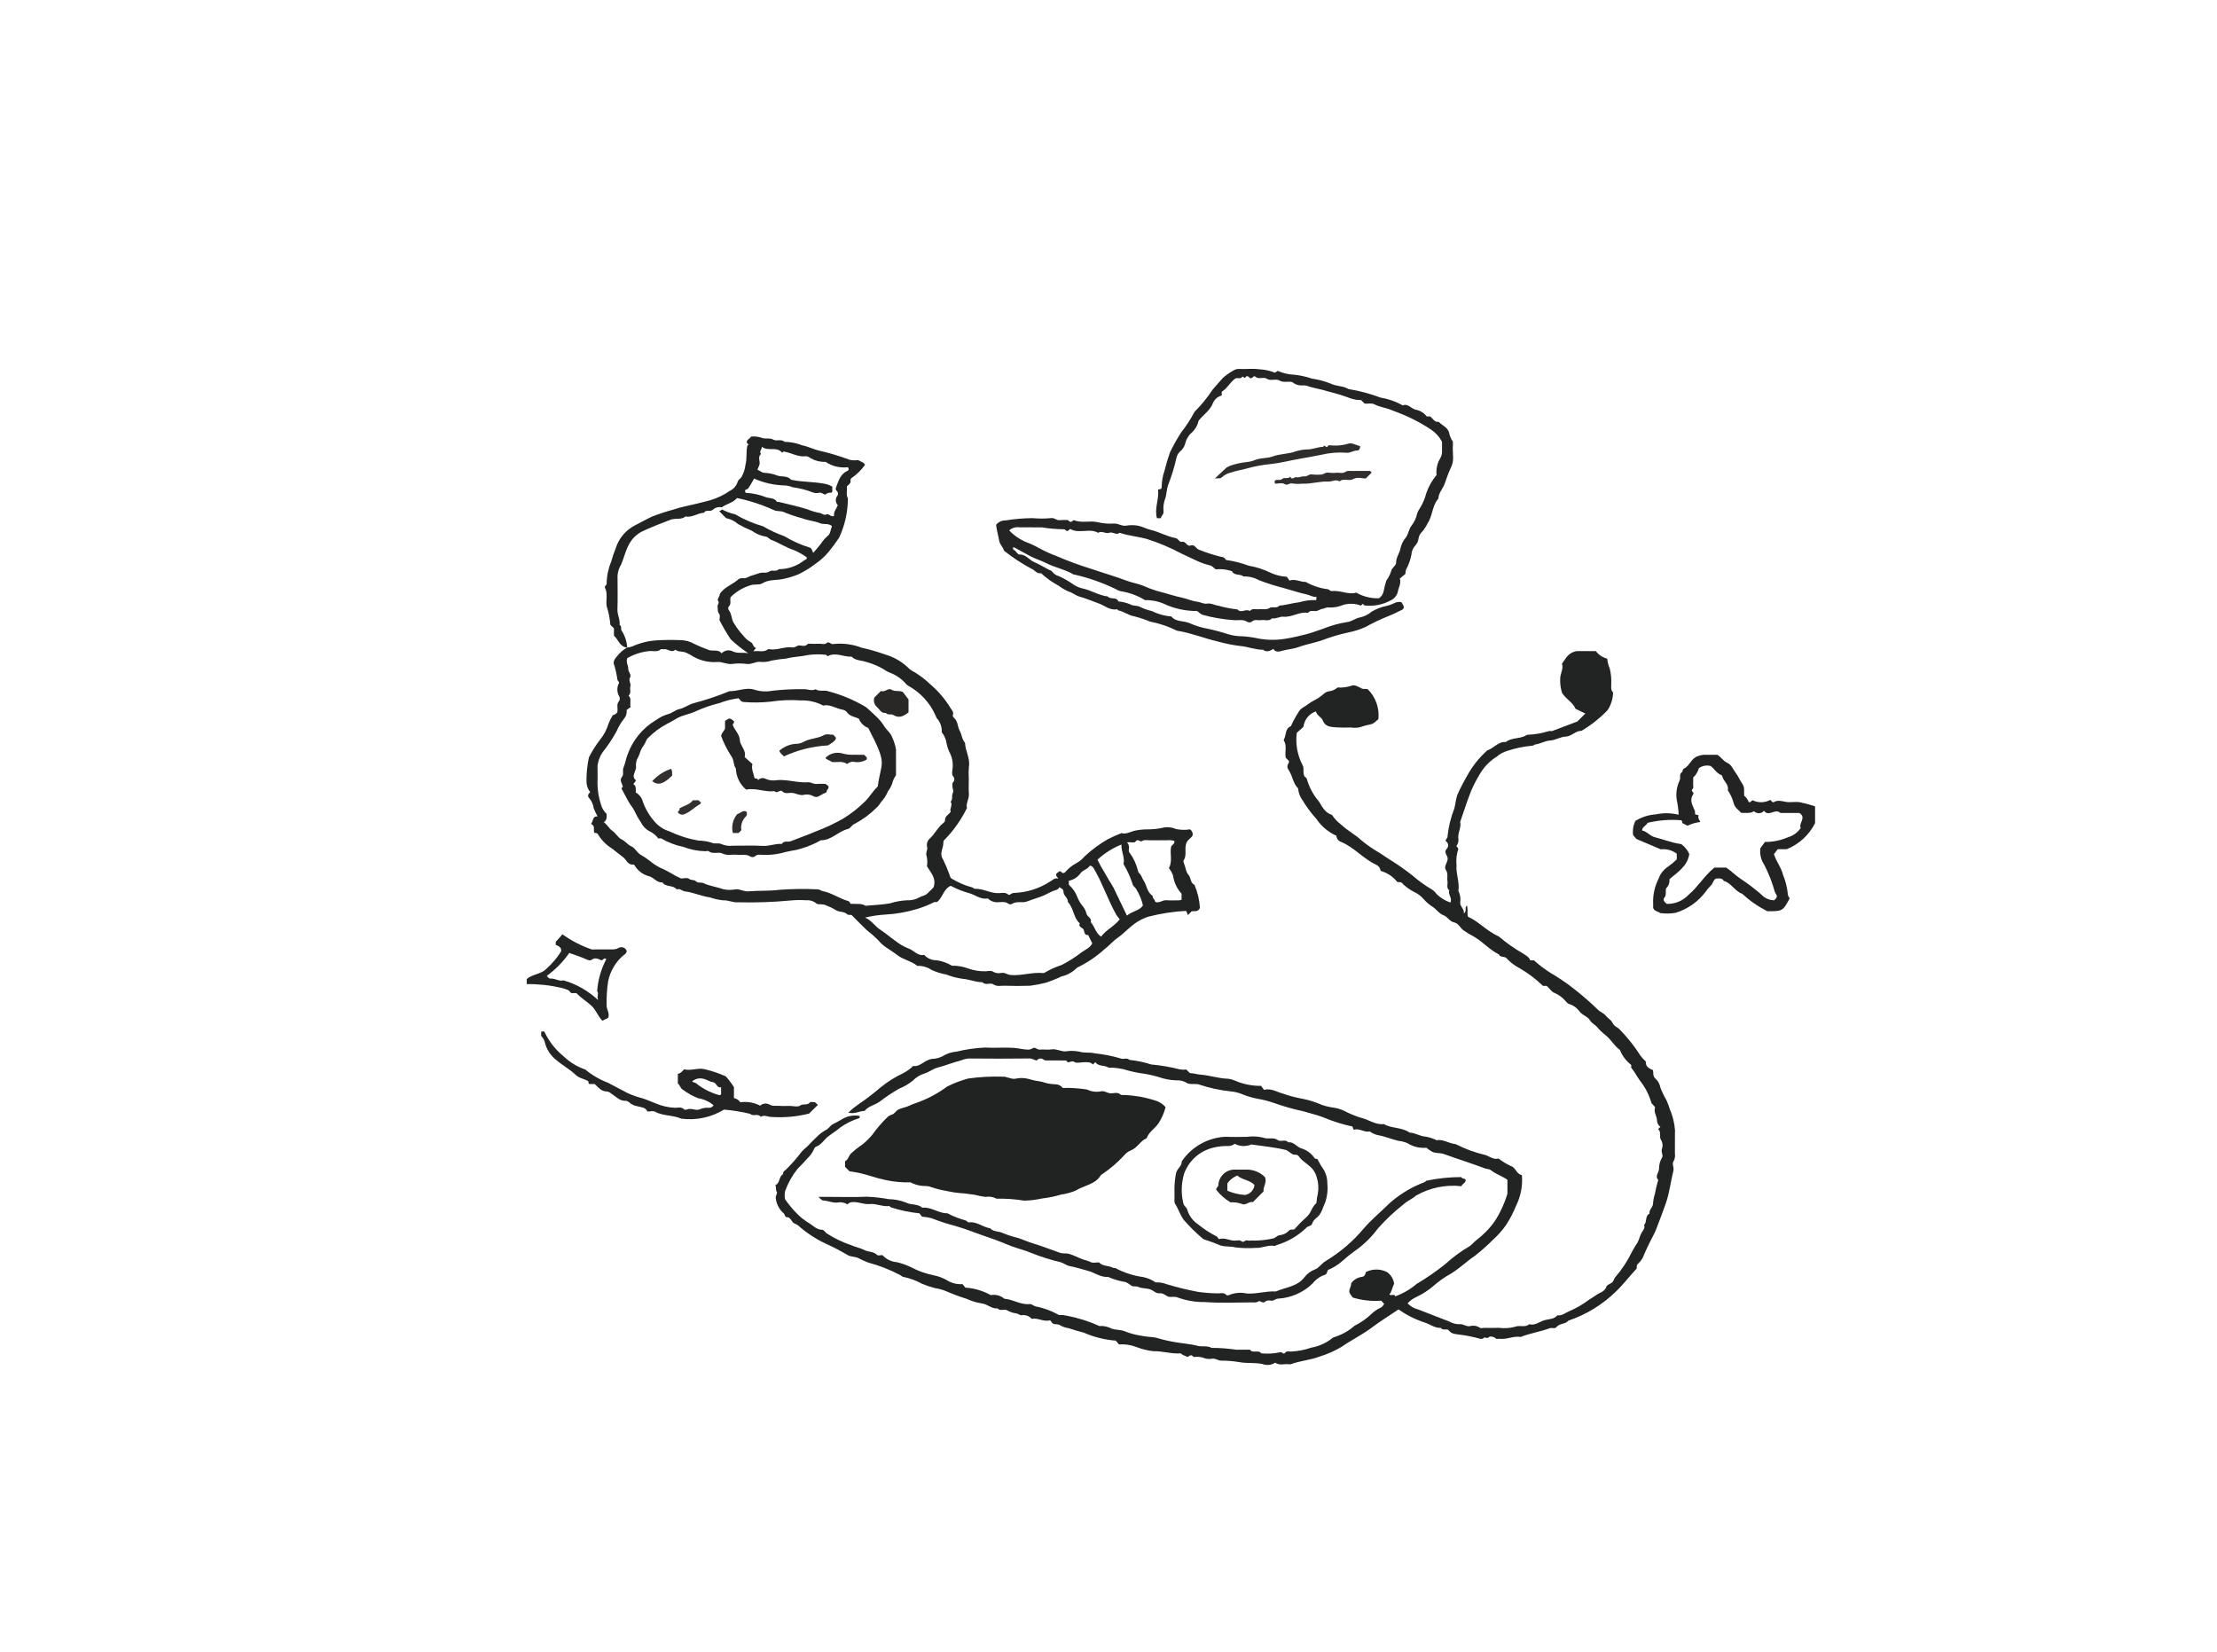 <svg width="1208" height="900" viewBox="0 0 1208 900" fill="none" xmlns="http://www.w3.org/2000/svg">
<path d="M754.187 710.461L752.564 708.744C747.333 709.157 742.072 708.577 737.056 707.036L735.646 705.044C734.36 703.229 736.287 701.471 736.251 699.235C736.926 698.303 737.784 697.518 738.773 696.928C739.761 696.338 740.859 695.954 742 695.801C743.537 695.651 743.968 694.411 744.274 693.135C746.065 692.238 748.041 691.776 750.044 691.787C752.046 691.797 754.018 692.281 755.798 693.197C756.843 693.937 757.723 694.885 758.385 695.98C759.047 697.076 759.476 698.296 759.645 699.565C758.686 701.145 758.531 703.541 757.061 705.344C757.945 706.41 759.938 704.721 760.191 706.411C764.464 704.892 768.421 702.599 771.863 699.646C777.264 696.433 782.442 692.859 787.362 688.949C791.54 685.137 796.109 681.779 800.994 678.93C801.896 678.219 802.734 677.431 803.497 676.573C805.055 675.217 806.796 673.935 808.205 672.572C811.978 669.186 815.063 665.106 817.294 660.554C818.965 657.329 820.328 653.954 821.364 650.473V642.897C818.566 640.854 815.079 639.851 812.316 637.623C811.408 636.89 810.25 637.107 809.221 636.72C801.781 633.917 794.18 631.542 786.699 628.838C784.618 628.085 782.386 628.639 780.278 627.554C779.193 626.932 778.161 626.222 777.193 625.432C773.561 625.753 769.925 624.865 766.851 622.905C765.29 622.241 763.637 621.819 761.949 621.654C758.177 620.778 754.609 619.214 750.819 618.555C749.186 618.196 747.646 617.496 746.301 616.501C743.53 617.338 740.828 614.623 737.936 615.608C736.945 615.183 737.253 614.394 736.968 613.864C731.556 612.721 726.267 611.058 721.174 608.898C717.565 607.506 713.825 606.688 710.163 605.554C704.742 604.407 699.405 602.895 694.188 601.029C691.277 600.009 688.283 599.241 685.241 598.733C682.21 598.163 679.249 597.272 676.407 596.076C674.528 595.337 672.551 594.877 670.539 594.711C664.81 594.113 659.162 592.895 653.695 591.079C651.781 590.322 649.811 591.067 647.187 590.402C645.303 589.128 643.045 588.526 640.776 588.693C637.499 588.573 634.259 587.947 631.173 586.838C627.881 585.865 624.514 585.168 621.107 584.754C618.044 584.236 615.018 583.516 612.05 582.598C610.212 582.203 608.348 581.938 606.473 581.805C605.505 581.749 604.341 582.013 603.607 581.569C601.467 580.274 598.451 581.233 596.86 578.798L595.484 580.074C594.227 578.541 592.424 578.831 590.678 578.831C588.86 578.831 586.531 579.527 585.35 578.66C583.771 577.5 581.968 580.128 580.984 577.886C579.172 577.871 577.361 577.849 575.549 577.841C573.732 577.834 571.913 577.813 570.096 577.853C569.461 577.853 568.846 577.63 568.357 577.224C568.088 577.038 567.784 576.908 567.464 576.841C567.143 576.774 566.813 576.772 566.492 576.835C566.171 576.898 565.865 577.025 565.594 577.208C565.322 577.39 565.09 577.626 564.911 577.9C563.577 577.676 562.485 576.757 560.916 576.776C549.845 576.912 538.771 576.896 527.7 576.794C526.307 576.949 524.942 577.298 523.646 577.831C519.328 578.925 515.197 580.633 510.898 581.748C508.318 582.417 506.339 584.172 503.775 584.966C501.359 585.684 499.171 587.015 497.422 588.829C495.139 590.684 492.586 592.178 489.851 593.26C486.228 595.356 482.744 597.684 479.419 600.227C476.755 602.202 473.23 602.655 471.096 605.363C468.269 605.355 465.687 607.276 462.236 606.265C463.801 604.761 465.475 603.375 467.246 602.119C471.698 599.109 475.976 595.847 480.057 592.349C483.695 589.418 487.665 586.923 491.885 584.917C493.995 583.86 495.929 582.482 497.617 580.833C501.419 581.524 503.281 577.779 507.799 577.014C510.342 576.972 512.819 576.203 514.939 574.799C516.867 573.828 518.965 573.24 521.117 573.067C526.208 571.827 531.406 571.076 536.639 570.822C541.904 571.178 547.229 570.642 552.492 571.008C555.149 571.192 557.767 572.006 560.518 571.961C561.766 571.941 562.52 571.117 563.577 570.895C564.641 571.093 565.357 572.06 566.641 571.944C568.772 571.75 570.973 572.148 573.072 571.826C575.752 571.416 578.013 573.047 580.605 572.91C583.055 572.518 585.556 572.558 587.993 573.028C590.884 573.966 593.831 573.24 596.523 573.985C601.333 574.469 606.086 575.408 610.719 576.79C612.084 577.454 613.982 576.115 615.357 577.55C619.407 577.948 623.401 578.787 627.269 580.053C632.56 580.519 637.804 581.419 642.947 582.746C644.085 582.938 645.246 582.955 646.388 582.796L648.15 584.558C648.285 584.631 648.417 584.766 648.554 584.77C650.451 584.832 652.347 585.451 654.107 585.584C659.188 585.968 664.03 587.701 669.135 587.818C670.659 588.017 672.142 588.458 673.527 589.125C677.852 590.876 682.482 591.755 687.149 591.71L688.739 593.874C692.661 592.846 695.712 595.061 698.998 595.903C702.647 597.195 706.399 598.175 710.214 598.833C713.653 599.557 717.008 600.636 720.224 602.053C722.268 602.767 724.38 603.268 726.526 603.548C728.521 603.826 730.463 604.4 732.288 605.251C735.124 606.743 738.085 607.985 741.137 608.963C745.538 609.894 749.295 613.062 754.057 612.539C758.387 615.051 763.843 614.154 768.014 617.145C771.159 617.304 773.896 619.266 776.967 619.38C779.016 619.768 781.002 620.439 782.867 621.372C786.102 620.539 789.419 623.119 793.165 623.452C798.353 626.111 803.85 628.117 809.531 629.425C811.857 630.316 813.913 632.044 816.529 631.297C818.645 632.956 820.952 634.356 823.401 635.467C825.844 636.215 826.297 639.836 829.255 640.329C829.747 646.059 828.66 651.814 826.112 656.97C824.616 660.684 822.763 664.244 820.581 667.601C818.56 670.467 816.229 673.101 813.629 675.455C810.538 678.551 807.267 681.462 803.833 684.172C799.264 687.226 795.359 691.116 790.601 694.029C787.275 695.855 784.156 698.033 781.297 700.526C778.48 702.973 775.347 705.031 771.981 706.643C770.076 707.465 768.364 708.678 766.958 710.204C768.525 711.873 770.55 713.041 772.78 713.562C778.468 715.786 784.176 717.962 789.864 720.193C791.496 721.133 793.351 721.612 795.233 721.582C797.211 721.278 798.716 722.94 800.785 722.672C801.719 722.392 802.704 722.323 803.669 722.468C804.633 722.614 805.553 722.971 806.364 723.515C806.851 723.921 807.965 723.576 808.791 723.576C811.435 723.576 814.085 723.68 816.722 723.549C819.627 723.932 822.578 723.75 825.413 723.012C827.938 721.868 830.93 723.614 833.254 721.594C836.491 722.496 838.947 720.081 841.77 719.339C844.019 718.748 846.838 718.88 848.594 716.735C851.123 717.108 853.015 715.285 855.099 714.476C858.925 712.834 862.539 710.734 865.861 708.224C867.01 707.413 868.291 706.797 869.416 705.92C871.417 704.361 874.342 704.097 875.33 701.062C875.635 700.125 877.295 699.644 878.307 698.917C879.245 698.243 879.315 697.033 879.992 696.125C883.677 691.889 886.783 687.183 889.23 682.13C890.153 680.347 891.183 678.621 892.316 676.963C893.273 675.225 893.511 673.216 894.649 671.456C895.278 670.484 896.468 669.118 895.839 667.52C897.551 665.793 896.202 662.623 898.772 661.3C898.485 659.225 900.494 657.953 900.675 656.166C900.778 654.281 901.127 652.418 901.714 650.624C902.176 648.035 902.789 645.475 903.55 642.958C901.549 640.882 903.95 638.949 903.982 636.919C903.94 634.745 904.51 632.604 905.627 630.739C906.442 629.505 904.903 627.898 905.545 626.105C905.846 625.266 905.951 624.369 905.85 623.483C905.749 622.597 905.445 621.747 904.963 620.997C903.943 619.398 905.4 616.848 903.495 615.322L904.709 614.015C904.193 613.659 903.763 613.192 903.45 612.649C903.137 612.106 902.948 611.5 902.898 610.875C902.942 608.255 900.859 606.02 901.816 603.573C901.406 602.231 900.065 601.931 899.737 600.712C898.467 596.403 896.378 592.379 893.586 588.86C891.927 586.64 890.713 584.059 888.89 581.898C888.645 581.608 888.856 580.935 888.856 580.33C886.092 578.189 883.944 575.354 882.631 572.112C879.655 569.988 877.949 566.66 875.105 564.31C873.419 563.025 871.874 561.565 870.496 559.955C869.274 558.399 867.347 557.693 866.256 555.868C865.025 553.809 862.286 553.27 860.746 551.296C859.373 549.309 857.374 547.84 855.068 547.123C854.007 546.848 853.539 545.948 852.86 545.29C851.29 543.487 849.336 542.06 847.141 541.114C845.242 540.449 844.318 538.464 842.678 537.219H840.729C836.773 533.379 832.343 530.058 827.548 527.336C825.178 526.079 823.033 524.439 821.2 522.48C820.017 520.741 817.519 522.073 816.694 520.074C811.737 517.601 808.067 513.335 803.325 510.506C801.25 509.426 799.245 508.217 797.32 506.888C795.57 505.529 794.688 503.119 792.282 502.618C789.814 502.103 788.789 499.531 786.465 498.699C784.163 497.876 782.788 495.605 780.832 494.294C778.928 493.111 777.211 491.65 775.739 489.96C774.277 488.257 772.457 486.898 770.409 485.98C767.842 484.664 765.518 482.918 763.539 480.819L761.309 480.568C759.016 477.656 755.853 475.552 752.28 474.563C752.197 473.841 751.93 473.154 751.505 472.565C751.081 471.976 750.512 471.505 749.854 471.198C742.854 468.004 737.887 461.72 730.715 458.766C730.007 458.512 729.389 458.059 728.934 457.46C728.479 456.862 728.208 456.145 728.152 455.396C723.726 453.418 719.949 450.23 717.256 446.199C714.502 443.187 712.057 439.905 709.958 436.405C708.415 434.434 707.492 432.05 707.307 429.555C704.572 427.006 704.392 423.146 702.476 420.143C701.033 417.881 701.265 417.733 702.419 415.053C702.372 414.907 702.367 414.721 702.273 414.622C701.702 414.024 701.111 413.447 700.589 412.926C699.874 409.741 701.475 406.362 699.443 403.398C699.536 403.106 699.644 402.82 699.766 402.54C700.904 400.222 700.206 396.924 703.41 395.708C704.503 393.165 705.812 390.719 707.323 388.4C707.918 387.245 708.815 386.273 709.918 385.588C711.976 384.429 713.769 382.811 715.783 381.788C717.896 380.752 719.852 379.42 721.59 377.832C722.424 377.145 723.448 376.729 724.525 376.64C726.106 376.433 727.581 375.732 728.74 374.637C731.272 374.794 733.812 374.483 736.232 373.721C738.113 372.803 740.224 374.318 741.971 375.163C743.182 375.749 744.245 375.093 745.365 375.658C747.458 377.773 749.056 380.327 750.041 383.135C751.027 385.943 751.377 388.935 751.065 391.895C749.786 392.828 749.004 394.07 747.202 394.613C745.085 395.011 743.002 395.572 740.971 396.292C739.361 396.655 737.696 396.696 736.07 396.413C733.429 396.537 730.783 396.516 728.144 396.351C725.329 396.04 722.207 396.297 720.785 392.613C720.079 390.784 717.527 389.971 717.002 387.635C715.193 388.255 713.598 389.376 712.4 390.866C711.201 392.356 710.45 394.155 710.232 396.055L706.591 399.34C705.804 405.425 706.923 411.604 709.794 417.027C710.784 419.037 709.676 420.906 710.82 423.153C710.983 423.316 711.997 423.842 712.084 424.493C713.34 428.974 715.565 433.125 718.601 436.653C720.361 439.49 721.97 442.966 725.764 444.04C727.097 446.123 728.811 447.937 730.817 449.386C734.19 452.661 738.405 454.684 741.803 457.9C744.925 460.484 748.263 462.796 751.78 464.809C754.237 466.432 756.665 468.092 759.183 469.636C762.885 472.002 766.461 474.559 769.898 477.296C773.092 480.091 776.549 482.569 780.222 484.696C781.196 485.326 782.035 486.142 782.693 487.098C784.82 489.243 787.427 490.851 790.299 491.791C791.492 489.291 788.826 487.391 789.687 485.185C787.901 483.791 788.986 481.832 788.694 480.144C788.347 478.136 789.211 476.114 787.813 474.037C786.583 472.209 788.667 470.176 788.807 468.086C788.936 466.156 786.258 464.571 788.487 462.298C788.724 462.001 788.894 461.657 788.987 461.289C789.08 460.92 789.093 460.536 789.025 460.162C788.958 459.789 788.811 459.434 788.595 459.121C788.379 458.809 788.098 458.546 787.772 458.351C787.568 457.093 788.661 456.882 788.655 456.339C789.17 450.929 790.44 445.618 792.428 440.56C793.057 438.215 793.233 435.626 794.025 433.265C795.573 429.762 797.316 426.348 799.247 423.039C802.112 417.68 805.912 412.875 810.466 408.851C814.005 407.783 816.311 403.972 820.497 404.343C823.696 401.8 828.019 402.714 831.421 400.793C831.687 400.642 831.971 400.388 832.24 400.397C836.17 400.258 840.065 399.595 843.821 398.428C844.419 398.293 845.039 398.281 845.642 398.395L859.494 393.144L863.834 388.815L858.465 386.242C857.174 382.901 853.662 381.264 851.205 377.735C850.379 375.264 850.011 372.663 850.118 370.06C850.019 367.131 852.075 364.528 851.071 361.672C853.085 359.117 854.115 355.846 858.87 354.812H869.557C871.092 356.853 873.284 358.303 875.762 358.918C875.911 360.758 876.366 362.56 877.109 364.25C877.761 366.886 878.045 369.599 877.955 372.313C878.008 374.04 877.458 375.9 878.938 377.355C878.87 380.792 877.825 384.139 875.925 387.005C871.728 391.37 866.958 395.147 861.747 398.232C858.463 398.146 856.363 401.258 853.132 401.387C850.156 401.505 847.646 403.343 844.543 403.524C841.896 403.678 839.346 405.317 836.545 405.663C836.066 405.722 835.59 406.365 834.858 406.343C830.211 406.772 825.628 407.726 821.195 409.187C819.111 409.823 817.183 410.89 815.538 412.319C811.935 414.556 808.903 417.603 806.684 421.217C804.831 424.214 803.186 427.334 801.76 430.555C799.462 436.214 797.652 442.071 795.637 447.846C796.373 451.124 794.035 454.095 794.665 457.344C794.781 458.664 794.383 459.978 793.553 461.011L794.645 462.471C793.649 465.363 793.305 468.439 793.637 471.479C793.211 476.198 795.406 480.712 794.646 485.444C795.657 487.461 796 489.747 795.626 491.972C795.633 494.156 797.949 495.296 797.63 497.78C799.434 496.454 797.857 494.651 799.253 493.45C800.049 495.376 799.254 497.362 799.872 499.563C805.543 501.945 809.756 507.16 816.772 510.369C820.746 513.763 825.022 516.788 829.546 519.404C831.093 520.481 833.084 521.259 833.81 523.307C834.47 523.309 835.13 523.309 835.813 523.309C838.733 525.936 841.878 528.303 845.212 530.382C848.707 532.416 852.084 534.648 855.325 537.067C860.604 541.042 865.634 545.335 870.389 549.924C871.602 551.398 873.664 551.835 874.903 553.416C876.015 554.837 877.92 555.803 878.601 557.354C879.459 559.309 881.363 559.688 882.595 561.025C886.824 565.361 890.597 570.121 893.853 575.229C894.708 576.382 895.683 577.442 896.761 578.39C896.607 581.047 898.215 582.168 900.69 583.115C901.013 584.577 900.376 586.611 902.357 588.065C903.557 589.266 904.361 590.804 904.662 592.475C905.577 594.915 906.703 597.272 908.026 599.518C908.721 601.048 909.309 602.626 909.787 604.238C911.404 607.947 912.383 611.903 912.683 615.939C912.557 620.066 912.727 624.201 912.619 628.328C912.894 629.925 912.606 631.568 911.806 632.977C910.952 634.167 912.258 636.135 911.78 638.031C910.305 643.884 909.694 649.952 907.679 655.683C906.008 660.437 904.218 665.151 902.407 669.855C901.468 672.294 900.061 674.552 898.977 676.871C897.95 679.066 896.798 681.254 895.877 683.506C895.25 685.457 894.114 687.205 892.587 688.57C891.593 689.348 891.888 690.305 891.831 691.234C888.022 695.242 884.73 699.68 880.729 703.529C873.373 710.805 864.452 716.306 854.647 719.611C852.987 721.703 849.829 720.976 848.147 723.097C847.191 724.304 845.71 723.306 844.472 723.766C839.288 725.693 833.746 726.459 828.597 728.533C824.679 727.832 821.014 730.042 817.108 729.537C816.457 729.453 815.517 729.805 815.174 729.475C813.942 728.287 811.869 727.977 811.216 728.667C810.133 729.813 809.019 728.135 808.192 729.264C807.937 729.612 806.91 729.677 806.37 729.489C802.909 728.516 799.382 727.796 795.817 727.333C793.764 726.934 791.08 727.231 789.363 724.909C788.529 723.78 786.145 725.257 785.025 723.576C781.73 723.763 779.239 721.559 776.316 720.675C771.225 719.021 766.413 716.608 762.043 713.516C756.946 716.955 751.9 720.081 747.17 723.626C742.048 727.465 736.274 730.219 731.037 733.887C727.23 736.157 723.162 737.957 718.922 739.249C713.87 741.175 708.362 741.482 703.285 743.39C702.961 743.468 702.624 743.471 702.299 743.399C699.816 743.083 697.168 744.21 694.837 742.557C693.798 743.218 692.618 743.626 691.393 743.746C690.167 743.866 688.93 743.696 687.783 743.249C683.598 742.387 679.346 743.022 675.305 742.241C671.988 741.693 668.632 741.42 665.271 741.424C663.69 741.379 662.436 740.261 660.719 740.335C658.97 740.724 657.142 740.544 655.501 739.821C653.956 739.344 652.323 739.218 650.723 739.451C649.854 739.428 649.683 738.071 648.325 738.659L647.038 739.478C645.903 738.716 644.394 738.605 643.429 737.472C638.401 737.87 633.553 736.162 628.479 736.296C625.267 735.93 622.115 735.154 619.101 733.985C616.106 732.842 612.897 732.366 609.698 732.59L607.979 730.536C601.977 730.085 596.095 728.617 590.585 726.195C587.779 725.513 584.979 724.636 582.212 723.729C580.693 723.511 579.224 723.032 577.869 722.312C576.586 721.232 575.344 721.976 573.578 721.193L572.196 719.439C568.552 720.48 565.464 717.892 562.169 718.677C561.527 717.925 560.706 717.347 559.782 716.995C558.859 716.642 557.861 716.528 556.881 716.661C555.627 716.855 554.806 715.79 553.813 715.721C551.97 715.47 550.194 714.861 548.584 713.929C546.919 713.123 544.921 714.653 543.532 712.95C540.378 713.339 538.213 710.71 535.156 710.292C532.274 709.861 529.468 709.021 526.823 707.799C523.036 706.61 519.312 705.227 515.667 703.657C513.681 702.805 511.591 702.219 509.451 701.915C507.073 701.295 504.74 700.516 502.468 699.581C499.238 697.792 495.752 696.509 492.132 695.78C491.577 695.715 491.085 695.147 490.554 694.827C484.996 691.91 479.132 689.616 473.069 687.988C471.213 687.274 469.4 686.453 467.639 685.53C465.76 684.652 463.677 684.955 461.858 683.903C458.438 681.85 454.91 679.982 451.291 678.306C445.29 675.668 439.741 672.103 434.847 667.743C433.906 666.903 432.486 666.887 431.708 665.669C431.099 664.718 430.053 663.271 429.308 663.332C427.383 663.491 427.828 661.655 426.846 661.002C424.453 658.862 422.966 655.889 422.69 652.689C422.564 651.397 423.807 650.177 423.238 649.37C422.416 648.202 423.212 647.1 422.411 645.867C425.218 644.688 424.198 641.115 426.729 639.781C426.427 638.526 427.468 637.999 428.166 637.418C431.301 634.361 434.195 631.066 436.821 627.562C438.037 626.184 439.511 625.186 440.724 623.861C442.173 622.278 443.685 620.741 445.283 619.31C446.615 617.951 448.137 616.793 449.802 615.871C451.473 615.097 452.249 613.489 453.792 612.593C455.263 611.738 456.838 611.099 458.27 610.213C461.237 608.22 464.861 607.456 468.38 608.081L468.379 609.23C464.558 610.382 460.954 612.157 457.712 614.484C455.739 616.26 453.381 617.603 451.283 619.251C449.015 621.034 447.561 623.772 444.68 624.869C444.447 624.962 444.236 625.102 444.059 625.28C443.882 625.457 443.744 625.669 443.652 625.903C442.739 628.07 441.351 630.004 439.59 631.563C438.044 633.457 436.269 635.168 434.559 636.924C431.668 640.559 429.388 644.64 427.811 649.008C427.486 650.459 427.455 651.961 427.721 653.425C429.625 656.204 431.774 658.808 434.143 661.203C436.151 663.285 438.432 665.084 440.924 666.552C443.056 667.837 444.922 670.093 447.868 670.107C448.935 670.113 449.603 671.427 450.457 672.1C454.601 674.756 459.052 676.901 463.712 678.487C465.975 679.523 468.704 679.997 471.012 681.178C473.214 682.304 475.965 681.837 477.891 683.847C478.364 684.342 479.794 683.921 480.813 683.921C482.816 686.15 485.6 687.525 488.588 687.761C491.285 688.391 493.903 689.318 496.396 690.525C500.347 692.618 504.587 694.114 508.977 694.964C511.674 695.525 514.254 696.548 516.602 697.987C518.983 699.338 521.715 699.943 524.444 699.724L526.015 701.654C530.872 701.958 535.597 703.352 539.841 705.733C541.15 705.483 542.499 705.532 543.787 705.875C545.075 706.218 546.269 706.846 547.28 707.714C551.972 708.041 556.105 711.084 560.915 710.62C562.273 710.489 562.944 711.44 563.945 711.784C568.497 712.652 572.878 714.252 576.916 716.524C578.338 716.482 579.76 716.614 581.15 716.918C587.332 718.082 593.351 719.987 599.078 722.59C600.997 722.428 602.927 722.753 604.688 723.534C607.313 724.992 610.557 724.306 613.249 725.588C615.849 726.605 618.553 727.336 621.312 727.768C623.159 728.133 625.025 728.393 626.902 728.548C628.003 728.59 629.096 728.745 630.166 729.009C633.733 730.073 637.368 730.897 641.046 731.478C644.898 732.163 648.809 732.343 652.643 733.381C655.027 734.026 657.769 733.086 660.135 734.483C664.661 734.483 669.181 734.816 673.658 735.48C676.137 735.45 678.616 735.474 681.095 735.474C682.617 737.731 685.672 735.26 687.214 737.457C690.616 737.8 694.05 737.611 697.393 736.896C698.643 736.374 699.201 738.476 700.162 737.208C701.05 736.037 702.261 736.472 703.334 736.492C707.1 736.328 710.822 735.618 714.384 734.383C718.817 733.599 722.97 731.678 726.439 728.809C730.756 727.552 734.745 725.363 738.124 722.396C741.526 720.708 744.653 718.516 747.399 715.893C748.743 714.582 750.301 713.51 752.006 712.724C752.977 712.251 753.75 711.449 754.187 710.461V710.461Z" fill="#222323"/>
<path d="M341.75 352.853C337.548 352.487 337.036 348.532 334.524 346.391V342.403L332.569 340.449C332.3 337.039 331.636 333.672 330.59 330.415C330.005 327.128 331.299 323.619 329.701 320.415C329.113 319.278 330.726 318.99 330.559 317.861C330.617 313.796 331.456 309.781 333.031 306.034C333.717 303.515 334.553 301.039 335.535 298.619C336.379 295.973 337.738 293.519 339.534 291.4C341.329 289.28 343.526 287.537 345.998 286.269C349.142 284.677 352.209 282.924 355.401 281.439C359.261 279.96 363.194 278.677 367.183 277.595C370.926 276.294 374.945 275.619 378.833 274.646C381.525 273.972 384.226 273.377 386.925 272.608C390.776 271.476 394.419 269.734 397.717 267.448C398.686 266.979 399.553 266.323 400.267 265.518C400.981 264.712 401.529 263.773 401.878 262.755C402.18 261.441 403.224 260.976 403.916 260.123C405.136 258.039 405.91 255.725 406.188 253.326C407.121 249.851 406.424 246.359 407.2 242.966C407.262 242.693 407.645 242.493 407.877 242.261C407.545 241.907 407.216 241.552 406.872 241.181C406.767 239.339 408.836 239.116 409.178 237.905C411.308 237.674 413.462 237.954 415.461 238.723C417.411 239.253 419.46 238.49 421.555 239.634C423.211 240.539 425.724 239.088 427.514 240.763C430.805 240.811 434.059 241.456 437.12 242.665C440.192 243.26 442.935 244.701 445.887 245.451C451.737 246.767 457.488 248.488 463.1 250.6C464.561 250.888 466.061 250.914 467.531 250.677C468.805 251.54 470.543 251.716 471.333 253.299C469.337 256.094 466.871 258.52 464.044 260.47C462.952 261.14 463.777 262.352 463.304 263.131C462.744 263.85 462.107 264.505 461.405 265.087C461.768 267.119 460.82 269.401 461.993 271.554C461.99 278.965 460.359 286.284 457.213 292.993C455.383 295.751 453.409 298.411 451.301 300.962C449.334 303.281 447.069 305.33 444.566 307.057C441.727 309.261 438.673 311.174 435.452 312.768C432.907 313.86 430.263 314.707 427.556 315.296C423.514 316.433 419.128 315.468 415.25 317.924C413.615 318.96 411.016 318.093 408.779 318.973C404.742 320.208 401.071 322.417 398.09 325.407C397.527 327.065 398.75 329.017 397.062 330.502C396.896 330.785 396.805 331.106 396.799 331.434C396.793 331.762 396.871 332.086 397.027 332.376C398.75 334.357 398.411 337.071 399.696 339.231C401.198 341.818 402.993 344.224 405.045 346.402C406.103 347.84 407.463 349.031 409.029 349.89C410.418 350.464 410.249 352.656 411.944 353.104L410.468 354.936C413.498 354.369 416.091 355.728 418.425 353.805C418.622 353.643 419.075 353.74 419.398 353.79C423.639 354.449 427.645 352.131 431.876 352.806C433.402 353.05 434.295 351.439 435.944 351.711C437.25 351.927 438.852 352.364 440.073 350.951C440.366 350.613 441.315 350.82 441.963 350.814C443.45 350.8 444.942 350.876 446.424 350.789C447.711 350.714 449.236 351.373 450.239 350.502C451.778 349.167 452.535 351.274 454.061 350.944C459.303 350.362 464.608 351.052 469.527 352.956C473.873 353.92 478.155 355.156 482.346 356.657C486.838 357.952 490.966 360.279 494.4 363.452C495.606 364.71 497.04 365.729 498.625 366.454C501.722 368.399 504.613 370.655 507.25 373.189C511.504 376.867 515.147 381.197 518.044 386.018C518.903 387.247 519.81 388.216 519.147 389.864C519.012 390.201 519.553 390.973 519.966 391.337C521.999 393.135 521.684 395.916 522.879 398.08C524.055 400.209 524.117 402.863 525.837 404.78C525.936 409.215 528.731 413.183 527.942 417.821C527.744 419.96 527.724 422.112 527.882 424.254C527.882 427.063 527.723 429.883 527.926 432.676C528.128 435.455 526.137 437.852 526.88 440.256C523.678 446.875 519.383 452.906 514.175 458.096C514.087 458.44 514.031 458.792 514.007 459.146C514.14 462.183 511.577 464.996 513.856 468.325C515.118 470.924 516.244 473.587 517.231 476.303C517.652 477.09 517.601 478.223 518.448 478.717C522.006 480.895 525.861 482.543 529.894 483.609C530.371 483.812 530.715 484.344 531.066 484.324C535.732 484.056 539.818 487.017 544.509 486.667C546.22 486.539 548.091 486.158 549.549 487.625C550.674 487.617 551.308 486.507 552.611 486.573C559.619 486.314 566.422 484.141 572.281 480.288C573.642 479.575 574.626 478.149 576.538 478.782C576.238 477.672 575.318 477.523 575.483 476.723C575.47 475.47 576.86 475.527 576.946 474.869C578.348 474.401 578.465 475.925 579.383 475.737C579.695 475.62 580.058 475.59 580.255 475.393C581.914 473.422 583.923 471.773 586.18 470.53C588.022 469.552 589.661 468.231 591.008 466.638C594.821 463.07 599.032 459.951 603.557 457.344C606.004 456.09 608.514 454.962 611.078 453.965C613.225 454.729 615.689 453.408 617.991 452.723C620.48 452.176 623.023 451.911 625.572 451.934C628.119 451.935 630.659 451.672 633.152 451.15C635.661 450.48 638.324 450.686 640.699 451.736C643.213 452.28 645.807 452.347 648.345 451.932C648.958 452.276 649.43 452.826 649.676 453.485C649.923 454.144 649.928 454.869 649.69 455.531C648.8 456.91 646.445 457.913 646.158 460.426C645.465 463.095 646.745 466.104 644.952 468.801C644.71 469.166 644.886 469.963 645.182 470.635C646.042 472.588 646.138 475.123 647.471 476.557C649.067 478.274 648.448 481.122 650.847 482.165C652.553 486.158 653.561 490.414 653.827 494.747C652.668 497.185 650.774 496.296 649.273 496.632C648.69 497.218 648.106 497.802 647.284 498.624L646.304 496.355C639.391 496.708 632.531 497.758 625.829 499.488C622.27 500.614 618.989 502.476 616.198 504.954C613.703 506.934 611.515 509.335 608.895 511.115C606.183 512.958 604.175 515.555 601.59 517.423C597.184 521.408 592.224 524.736 586.864 527.301C584.58 529.669 581.656 531.321 578.449 532.055C575.672 533.379 572.817 534.529 569.898 535.501C567.038 536.218 564.139 536.769 561.215 537.151C556.593 537.307 551.957 537.309 547.337 537.138C545.322 537.063 543.307 537.794 541.204 536.349C539.654 535.285 537.002 537.167 535.266 535.209C531.605 535.262 528.191 533.649 524.673 533.394C521.58 532.995 518.552 532.203 515.661 531.036C512.931 530.555 510.271 529.739 507.741 528.606C505.4 527.023 502.622 526.212 499.797 526.287C496.534 523.604 492.131 522.996 488.868 520.404C486.888 518.833 484.745 517.582 482.696 516.165C481.082 515.047 479.633 513.706 478.394 512.183C476.466 510.269 474.417 508.479 472.262 506.825C469.389 504.112 466.656 501.251 464.001 498.591C463.025 498.378 462.208 498.8 461.479 498.101C459.8 496.493 457.187 497.173 455.473 495.917C453.766 494.886 451.964 494.019 450.092 493.33C448.282 492.453 446.61 493.02 445.038 492.491C444.266 491.796 443.359 491.267 442.374 490.938C441.389 490.608 440.347 490.485 439.312 490.575C436.51 490.385 433.697 490.419 430.9 490.677C421.312 491.588 411.678 491.919 402.051 491.669C399.205 491.883 396.75 490.401 394.029 490.616C391.564 490.352 389.138 489.808 386.796 488.994C382.127 488.375 377.87 486.265 373.263 485.744C371.646 485.561 370.476 483.913 368.728 484.648C366.749 482.087 362.767 483.596 360.902 480.801C357.922 481.119 356.417 478.269 353.814 477.532C350.521 476.712 347.677 474.64 345.889 471.755C345.726 471.48 345.396 471.054 345.203 471.083C342.095 471.557 341.338 468.447 339.535 467.098C337.521 465.589 335.485 463.979 333.494 462.378C330.371 460.466 327.752 457.835 325.854 454.703C325.478 453.888 324.565 453.879 323.847 453.813C323.163 452.06 324.494 449.983 322.064 448.973C323.419 447.202 322.753 444.661 325.607 444.86C324.8 443.445 324.098 441.973 323.507 440.456C323.254 438.44 322.421 436.541 321.11 434.988C319.931 433.915 320.44 432.633 321.571 431.647C320.216 429.908 319.506 427.752 319.561 425.548C319.528 421.232 319.973 416.926 320.888 412.708C322.577 409.354 324.581 406.169 326.873 403.195C329.021 400.576 330.623 397.555 331.587 394.309C332.208 392.694 332.99 391.147 333.922 389.689C334.868 389.52 335.716 389.005 336.303 388.244C336.979 386.019 335.549 383.781 337.418 381.913C337.601 381.54 337.698 381.131 337.7 380.716C337.702 380.301 337.61 379.891 337.43 379.517C336.777 378.43 336.417 377.192 336.385 375.924C336.352 374.656 336.649 373.401 337.245 372.282C337.586 371.68 336.604 371.109 336.405 370.339C336.051 367.569 335.447 364.836 334.602 362.174C333.846 360.51 335.162 358.794 336.289 357.524C337.753 355.592 339.616 353.999 341.751 352.851C342.752 352.771 343.735 352.542 344.669 352.173C348.922 350.267 353.491 349.164 358.146 348.919C362.266 348.676 366.396 348.642 370.519 348.819C373.331 348.797 376.096 349.542 378.516 350.973C380.859 352.102 383.258 353.109 385.705 353.989C388.285 355.242 391.295 353.485 393.172 356.011C393.95 355.195 394.972 354.652 396.084 354.464C397.196 354.276 398.339 354.453 399.342 354.969C401.982 356.239 404.323 355.363 407.729 355.972C404.301 353.705 401.078 351.142 398.097 348.313C395.871 344.954 393.843 341.469 392.021 337.875C392.021 337.142 392.547 335.405 391.904 334.605C390.788 333.215 391.234 331.85 391.006 330.469C390.83 329.403 392.246 328.633 391.178 327.212C390.654 326.517 392.364 324.841 392.19 323.644C394.609 319.996 398.63 318.746 401.685 316.22C402.058 315.81 402.521 315.491 403.038 315.289C403.555 315.088 404.111 315.008 404.663 315.057C406.572 315.428 408.143 313.958 409.943 313.531C411.427 313.178 412.838 312.509 414.325 312.173C415.992 311.797 417.687 312.53 419.451 311.286C420.674 310.423 422.958 311.719 424.396 310.162C429.433 310.148 434.317 308.429 438.252 305.283C438.858 304.845 439.768 304.972 439.586 303.691C437.379 302.118 435.008 300.788 432.515 299.725C428.229 298.375 424.561 295.804 420.4 294.262C419.263 293.842 418.312 292.456 417.241 292.415C414.49 291.946 411.887 290.844 409.635 289.197C407.065 288.151 404.566 286.937 402.155 285.564C400.306 283.934 398.057 282.826 395.639 282.353L391.848 278.498C392.155 278.479 392.454 278.387 392.718 278.23C392.983 278.072 393.206 277.853 393.369 277.592C395.644 278.796 398.069 279.692 400.58 280.259C405.329 283.067 410.42 285.255 415.726 286.767C419.426 288.931 423.321 290.742 427.36 292.179C431.691 294.791 436.321 296.87 441.151 298.372C442.34 298.593 442.504 300.196 443.106 301.271C444.653 299.541 445.986 297.974 447.255 296.335C448.324 294.679 449.631 293.189 451.134 291.914C452.439 290.963 452.619 288.468 453.296 286.668C451.448 284.99 448.926 285.964 446.987 285.162C443.811 283.848 440.385 283.702 437.211 282.454C433.958 281.604 430.765 280.54 427.653 279.27C425.632 278.138 423.64 278.885 421.72 277.982C415.275 275.029 408.516 272.819 401.572 271.394C399.377 274.055 395.877 274.5 393.272 276.454C392.417 276.259 391.527 276.277 390.68 276.507C389.834 276.737 389.057 277.172 388.418 277.772C386.906 279.117 384.639 277.385 383.601 279.418C380.138 279.55 377.17 282.185 373.527 281.411C371.165 283.443 368.106 282.176 365.36 283.204C360.344 285.084 355.408 287.068 350.531 289.286C346.932 290.909 344.033 293.766 342.358 297.341C340.665 300.658 339.907 304.259 338.448 307.615C337.037 309.894 336.353 312.547 336.487 315.223C336.484 320.836 336.64 326.455 336.424 332.06C336.31 335.002 338.009 337.597 337.596 340.518C338.937 341.186 338.158 342.592 338.651 343.547C340.481 346.324 341.55 349.533 341.75 352.853V352.853ZM341.813 358.622C340.92 361.123 342.426 362.692 342.317 364.307C342.192 366.158 344.279 367.47 343.262 369.284C342.334 370.937 343.974 372.35 343.476 374.003C342.985 375.63 344.199 377.626 342.463 379.039C344.416 380.787 342.963 383.063 343.604 385.297L341.459 386.876C341.635 388.423 341.234 389.979 340.333 391.249C338.564 393.396 337.11 395.785 336.015 398.343C333.801 402.458 331.213 406.359 328.283 409.998C326.805 412.183 325.878 414.692 325.581 417.313C325.567 420.451 325.708 423.596 325.545 426.726C325.571 430.668 326.211 434.582 327.443 438.326C327.961 440.313 329.036 442.111 330.541 443.507C330.48 445.081 330.952 446.771 328.985 448.03C331.063 449.483 331.812 451.499 333.694 452.75C335.582 454.006 336.758 456.51 338.729 457.416C340.816 458.375 341.933 460.332 344.08 461.231C345.913 461.999 346.995 464.397 348.753 465.552C350.641 466.624 352.449 467.832 354.162 469.166C355.833 470.579 357.663 471.792 359.615 472.781C361.601 473.61 363.527 474.575 365.38 475.669C367.209 476.822 369.123 477.836 371.105 478.701C372.532 478.701 374.536 478.105 375.385 478.841C376.643 479.931 378.236 479.143 379.323 480.311C380.341 481.406 381.949 480.578 383.376 481.264C386.666 482.847 390.432 483.203 393.913 484.51C396.174 485.032 398.522 485.063 400.796 484.603C403.266 484.369 405.324 485.931 407.831 485.703C413.46 485.19 419.093 485.627 424.793 484.864C431.711 484.352 438.655 484.271 445.583 484.623C446.64 484.616 447.372 485.393 448.164 485.546C453.216 486.522 457.39 489.684 462.281 491.028C462.899 491.198 463.266 492.28 463.409 492.475C466.635 492.749 469.274 492.082 471.627 493.572C476.082 493.158 480.592 493.038 484.974 492.232C487.961 491.284 491.059 490.73 494.189 490.582C496.543 490.719 498.885 490.169 500.931 488.999C502.304 488.207 503.947 488.091 505.106 487.06C506.462 485.855 507.693 484.51 508.695 483.507C510.338 478.559 507.133 475.483 505.074 472.041C505.375 470.242 505.329 468.401 504.937 466.619C504.049 464.658 505.727 463.212 505.134 461.412C504.952 460.553 505.014 459.661 505.314 458.836C505.614 458.012 506.139 457.288 506.83 456.747C509.423 454.272 510.943 450.918 513.766 448.669C514.254 448.28 514.974 447.654 514.926 447.21C514.658 444.745 516.905 444.017 518.018 442.346C517.209 440.615 519.331 438.741 517.965 436.868C519.35 435.583 518.426 433.662 519.073 432.382C519.891 430.762 518.828 429.565 518.967 428.19C519.029 427.569 518.719 426.918 519.261 426.327C519.491 426.107 519.674 425.843 519.8 425.551C519.925 425.258 519.99 424.944 519.991 424.625C519.991 424.307 519.927 423.992 519.802 423.7C519.678 423.407 519.495 423.142 519.266 422.922C518.449 421.823 518.902 420.358 519.003 419.103C519.416 416.181 518.957 413.202 517.683 410.54C516.833 408.896 516.207 407.145 515.823 405.334C515.535 403.027 514.609 400.845 513.149 399.035C513.23 397.619 513.024 396.202 512.545 394.867C512.065 393.532 511.322 392.308 510.359 391.268C510.031 390.764 509.94 390.112 509.636 389.589C506.544 382.769 501.305 377.149 494.72 373.585C494.157 373.241 493.672 372.782 493.299 372.238C490.951 369.675 488.024 367.711 484.763 366.509C483.738 366.138 482.777 365.612 481.912 364.948C478.773 363.034 475.374 361.583 471.821 360.639C469.22 359.785 466.191 360.022 463.968 357.803C459.709 358.117 455.405 355.142 450.899 357.604C450.684 357.409 450.333 356.81 449.967 356.801C446.846 356.456 443.695 356.486 440.58 356.891C436.566 357.797 432.431 357.82 428.513 358.853C425.841 359.068 423.183 359.428 420.551 359.934C418.429 360.664 416.169 360.904 413.942 360.635C411.475 360.553 409.443 362.147 406.903 361.795C404.279 361.436 401.618 361.435 398.993 361.79C396.146 362.178 393.693 360.554 390.967 360.732C385.746 361.134 380.543 359.762 376.199 356.839C375.409 356.386 374.592 355.983 373.752 355.633C371.869 354.747 369.631 355.404 367.966 354.025C365.878 355.998 363.974 353.489 361.946 353.769C361.298 353.858 360.377 353.503 360.008 353.831C358.299 355.351 356.299 354.736 354.428 354.743C349.984 355.065 345.67 356.391 341.813 358.622V358.622ZM595.142 514.021L592.917 509.514C590.763 509.758 590.899 507.666 590.484 506.647C589.943 505.319 587.311 505.296 588.374 503.15C584.76 500.072 585.116 494.768 581.84 491.5C582.059 489.239 579.525 488.149 579.48 486.053C579.449 484.629 578.59 484.104 577.142 483.465C576.641 484.949 575.022 485.023 573.821 485.51C571.415 486.485 569.256 487.937 566.729 488.744C564.282 489.524 561.836 490.461 559.383 491.298C556.839 492.168 553.945 490.875 551.465 492.536C551.17 492.69 550.841 492.771 550.508 492.77C550.175 492.769 549.847 492.687 549.552 492.532C547.83 491.133 545.859 491.612 543.982 491.619C542.932 491.728 541.871 491.598 540.878 491.239C539.886 490.88 538.987 490.302 538.25 489.546C534.303 490.397 531.309 487.474 527.721 486.602C524.354 485.652 521.098 484.341 518.011 482.694C513.829 484.615 513.711 489.34 510.426 491.588C509.951 491.588 509.349 491.403 508.978 491.618C506.112 493.065 503.13 494.269 500.062 495.216C494.233 497.014 488.201 498.077 482.109 498.38C478.483 498.601 474.885 499.15 471.358 500.018C474.866 501.417 476.764 504.826 479.909 506.8C482.532 508.448 484.899 510.632 487.504 512.428C489.801 514.269 492.353 515.767 495.08 516.875C497.962 517.831 499.935 521.049 503.55 520.373C503.739 520.337 504.035 520.772 504.254 521.012C505.895 522.489 508.035 523.288 510.242 523.247C513.229 523.66 516.1 524.676 518.682 526.235C521.761 526.165 524.825 526.695 527.701 527.796C530.681 528.849 533.827 529.348 536.986 529.269C538.306 529.228 539.926 528.78 540.88 529.372C541.554 529.803 542.307 530.096 543.095 530.234C543.884 530.372 544.692 530.352 545.472 530.176C547.428 529.759 548.793 531.104 550.522 531.274C556.555 531.866 562.411 529.608 568.438 530.238C568.749 530.25 569.055 530.154 569.304 529.967C572.213 528.268 575.293 526.885 578.495 525.838C582.359 523.843 586.033 521.5 589.472 518.837C591.553 517.349 594.05 516.434 595.142 514.021ZM426.185 246.699C423.19 243.009 418.483 246.193 415.172 243.46C415 245.093 413.569 246.067 414.653 247.383C413.09 248.693 413.785 250.494 413.929 251.989C414.083 253.594 412.972 254.645 412.768 256.086C414.18 256.374 415.058 257.718 416.604 257.632C419.094 257.768 421.545 258.311 423.861 259.237C426.227 259.879 428.994 259.171 430.939 261.299C431.116 261.494 431.504 261.52 431.803 261.579C437.258 262.654 442.855 262.466 448.337 263.465C450.222 263.658 452.038 264.278 453.648 265.278C453.07 266.248 454.077 267.5 453.044 268.489C452.425 268.414 451.798 268.468 451.201 268.648C450.604 268.827 450.051 269.127 449.576 269.53C448.474 269.281 447.742 268.275 446.461 268.481C445.342 268.776 444.163 268.745 443.061 268.39C439.458 266.978 435.697 266.007 431.861 265.496C430.571 264.949 429.197 264.624 427.799 264.535C421.973 264.42 416.228 263.147 410.899 260.79C409.886 262.509 408.891 264.453 407.632 266.209C407.142 266.892 405.141 266.468 406.309 268.544C410.284 268.74 414.197 269.614 417.877 271.128C419.812 271.512 422.075 271.391 423.364 273.46C423.457 273.608 424.011 273.412 424.321 273.49C429.557 274.798 434.86 275.899 439.985 277.551C442.119 278.441 444.343 279.101 446.618 279.519C447.769 279.639 448.901 280.97 450.157 280.371C451.846 279.564 452.607 282.062 454.489 281.101C454.023 278.906 455.802 277.306 456.482 275.26C455.885 274.626 455.516 273.81 455.435 272.942C455.354 272.074 455.566 271.204 456.036 270.47C456.227 270.263 456.376 270.019 456.471 269.753C456.567 269.488 456.609 269.205 456.594 268.923C456.578 268.641 456.507 268.365 456.383 268.111C456.259 267.858 456.085 267.631 455.872 267.446C455.636 267.215 455.476 266.917 455.415 266.593C455.354 266.268 455.394 265.932 455.53 265.631C456.883 262.197 457.797 258.4 461.595 256.658C462.684 256.158 462.569 255.622 462.049 254.597C457.756 255.122 453.417 254.081 449.829 251.667C447.067 251.789 444.325 251.144 441.908 249.801C441.07 249.362 440.264 248.476 438.904 248.629C434.661 249.105 430.98 246.593 426.905 246.045L426.185 246.699ZM614.088 459.04C614.796 459.777 615.193 460.758 615.196 461.78C615.13 462.707 614.768 463.766 615.456 464.616C617.659 467.589 619.23 470.981 620.074 474.584C620.14 475.051 620.359 475.483 620.698 475.811C622.009 476.829 622.227 478.497 623.094 479.771C624.919 482.452 624.93 486.206 628.042 488.12C627.832 489.526 629.44 490.181 629.433 491.425C631.618 492.395 633.323 490.401 635.435 490.555C637.897 490.735 640.383 490.607 642.859 490.584C643.191 490.521 643.513 490.411 643.815 490.257V487.02C641.292 484.229 639.665 480.744 639.145 477.018C638.602 475.588 637.848 474.248 636.908 473.041C639.106 469.174 637.214 464.978 638.185 461.136C638.864 460.223 640.196 459.783 639.893 458.248C638.524 457.802 637.071 457.683 635.648 457.898C634.167 457.819 632.678 457.881 631.193 457.881C629.707 457.881 628.221 457.853 626.736 457.889C625.28 457.924 623.431 457.5 622.465 458.225C621.123 459.233 620.106 456.662 618.82 458.489C618.012 459.637 616.04 458.637 614.088 459.04ZM610.098 500.976C609.476 499.956 608.677 499.27 608.107 498.241C603.738 490.356 600.886 481.748 596.38 473.93C595.781 472.892 595.439 471.978 593.864 471.684C592.795 473.565 590.369 473.926 588.871 475.667C588.115 476.777 587.147 477.727 586.023 478.462C584.899 479.198 583.641 479.704 582.321 479.952C582.608 481.007 582.005 481.95 582.819 482.545C584.669 484.256 586.097 486.373 586.99 488.729C587.645 490.468 588.582 492.088 589.764 493.522C590.873 494.802 591.654 496.331 592.042 497.98C592.59 499.679 595.025 500.32 594.325 502.485C596.478 504.881 596.984 508.452 599.969 510.413C602.677 506.631 607.13 504.821 610.098 500.975L610.098 500.976ZM612.17 470.805C613.045 467.33 610.795 463.781 611.075 460.197C606.242 462.113 601.81 464.917 598.008 468.463C599.142 470.894 600.438 473.247 601.888 475.505C603.01 477.335 603.95 479.336 605.203 481.099C606.362 482.911 607.366 484.817 608.205 486.798C610.108 490.727 611.99 494.667 614.042 498.938C616.884 496.453 620.896 496.27 622.772 493.404C622.081 490.32 620.876 487.374 619.209 484.689C618.657 483.478 617.36 483.011 617.09 481.599C615.861 477.828 614.21 474.207 612.17 470.805H612.17Z" fill="#222323"/>
<path d="M579.058 592.849C583.498 592.713 587.941 592.999 592.327 593.703C594.813 594.922 597.646 595.238 600.34 594.597C602.227 594.507 603.563 595.783 605.388 595.772C607.072 595.762 608.933 594.955 610.557 596.44C611.023 596.867 612.107 596.65 612.909 596.673C618.393 596.938 623.82 597.904 629.059 599.547C631.392 600.174 633.49 601.468 635.096 603.272C634.315 606.4 633.022 609.377 631.269 612.083C629.28 614.995 625.972 616.795 624.786 620.256C621.279 621.664 619.687 625.601 616.127 626.874C614.803 627.422 613.628 628.28 612.702 629.374C608.9 633.538 604.59 637.209 599.873 640.3C596.799 645.536 590.65 645.9 586.095 648.795C583.532 649.844 580.847 650.567 578.103 650.946C574.841 651.951 571.491 652.646 568.098 653.021C564.815 653.749 561.47 654.16 558.109 654.248C553.11 653.439 548.049 653.085 542.986 653.188C541.146 652.182 539.015 651.839 536.952 652.217C534.924 651.941 532.915 651.548 530.933 651.037C528.44 650.799 525.966 650.196 523.396 650.174C520.875 649.961 518.372 649.575 515.904 649.02C513.02 648.528 510.179 647.816 507.404 646.891C506.401 646.46 505.315 646.258 504.224 646.3C501.856 646.286 499.514 645.799 497.336 644.87C496.812 644.753 496.321 644.147 495.617 644.266C491.431 644.372 487.246 643.996 483.145 643.144C480.14 642.542 477.173 641.757 474.262 640.795C470.549 639.633 466.744 638.785 462.888 638.262C462.086 637.461 461.268 636.644 460.45 635.828L460.449 632.776C462.189 631.998 462.363 629.975 463.573 628.682C465.559 626.812 467.698 625.112 469.967 623.599C472.017 621.943 473.886 620.076 475.544 618.028C477.904 614.737 480.552 611.661 483.457 608.839C484.129 608.176 484.95 607.683 485.852 607.402C487.415 607.022 488.105 605.304 489.546 604.585C491.203 603.758 493.049 603.538 494.762 602.804C496.273 602.075 497.831 601.451 499.428 600.936C505.395 598.836 511.012 595.848 516.089 592.074C519.785 590.206 523.667 588.734 527.672 587.682C533.78 586.834 539.949 586.502 546.113 586.69C548.639 586.461 550.629 588.172 553.156 587.828C555.577 587.255 558.103 587.294 560.505 587.941C562.88 588.641 565.306 589.155 567.76 589.478C570.153 590.354 572.677 590.817 575.225 590.849C575.973 590.877 576.704 591.071 577.367 591.416C578.03 591.762 578.608 592.252 579.058 592.849V592.849Z" fill="#212222"/>
<path d="M694.719 203.089L696.247 202.077C698.962 203.339 701.901 204.046 704.893 204.158C708.301 204.493 711.659 205.218 714.901 206.319C718.413 206.806 721.85 207.732 725.132 209.073C728.229 210.58 731.858 210.182 734.826 212.012C740.768 212.979 746.599 214.533 752.234 216.651C756.495 217.347 760.601 218.785 764.364 220.9C767.275 219.734 768.876 222.726 771.379 223.237C773.73 223.667 775.845 224.939 777.327 226.815C777.552 227.127 778.582 226.858 779.138 226.858C780.778 227.928 781.507 230.257 783.957 229.857C785.938 232.063 789.388 232.93 789.762 236.649C790.186 238.101 790.83 239.479 791.67 240.737C791.534 243.395 791.559 246.059 791.747 248.714C791.923 250.936 791.465 253.163 790.427 255.136C789.078 257.927 788.182 260.833 787.129 263.694C786.123 266.426 783.841 268.61 783.737 271.71C780.27 275.517 780.704 281.024 777.856 285.156C777.072 286.85 776.05 288.424 774.823 289.83C773.794 290.796 773.126 292.086 772.93 293.484C772.756 294.865 772.16 296.158 771.223 297.188C769.915 298.569 769.144 300.372 769.049 302.272C768.5 305.155 767.501 307.934 766.087 310.506C765.867 311.225 765.767 311.974 765.788 312.726L762.74 315.274C763.614 318.122 761.917 320.229 761.635 322.599C761.37 323.58 760.895 324.492 760.244 325.272C759.592 326.053 758.779 326.682 757.861 327.118C753.529 329.488 748.576 330.476 743.666 329.95C743.282 329.923 742.935 329.34 742.578 329.022L741.526 330.001C738.414 328.805 734.991 328.682 731.802 329.653C729.306 330.711 726.6 331.179 723.894 331.019C722.828 330.829 721.662 331.617 720.796 331.709C719.289 331.868 718.257 333 716.789 332.99C715.387 332.981 713.805 332.47 712.737 333.954C708.002 333.142 703.939 336.512 699.168 336.058C697.264 335.878 695.281 337.361 693.144 336.928C691.382 338.778 689.121 337.589 687.109 337.919C685.418 338.197 683.555 337.219 682.001 338.849C681.636 339.046 681.228 339.149 680.813 339.15C680.398 339.151 679.99 339.05 679.624 338.855C677.211 337.271 674.582 338.177 672.064 337.917C666.433 337.512 660.855 336.554 655.411 335.059C653.979 334.619 653.343 333.633 652.271 332.95C645.999 333.003 639.794 331.648 634.115 328.984C630.89 327.584 627.396 326.914 623.882 327.021C619.853 324.541 615.368 322.89 610.693 322.166C609.637 321.92 608.633 321.489 607.727 320.892C600.677 317.497 593.27 314.896 585.644 313.139C585.487 313.102 585.277 313.198 585.155 313.125C580.376 310.266 574.788 309.288 569.942 306.803C567.017 305.304 563.855 304.456 561.146 302.93C558.34 301.349 555.427 299.899 552.63 298.273C552.513 298.205 552.312 298.281 552.041 298.296C551.472 299.582 552.953 299.683 553.357 300.37C553.858 301.035 554.439 301.637 555.086 302.161C558.253 301.841 560.24 304.27 562.466 305.765C565.281 307.046 568.03 308.468 570.701 310.027C571.352 310.562 572.833 310.682 573.425 311.632C574.303 312.782 575.546 313.598 576.95 313.946C579.89 315.294 582.695 316.918 585.327 318.797C586.631 319.611 588.056 320.212 589.548 320.579C594.421 321.554 598.649 324.437 603.601 325.031C605.095 326.894 608.32 325.028 609.423 327.733C611.584 327.916 613.703 328.432 615.707 329.262C617.589 330.401 619.681 329.7 621.528 330.881C623.466 331.791 625.495 332.493 627.581 332.975C630.923 334.619 634.542 335.624 638.253 335.936C640.83 339.064 644.914 338.135 648.161 339.554C651.376 341.007 654.764 342.045 658.241 342.642C662.011 343.453 665.735 344.459 669.4 345.658C671.829 346.352 674.343 346.71 676.869 346.721C679.897 346.89 682.905 347.313 685.862 347.986C690.853 348.873 695.961 348.864 700.948 347.961C704.217 347.462 707.348 346.669 710.535 345.919C714.148 345.07 717.571 343.737 721.059 342.565C725.2 340.889 729.519 339.689 733.931 338.987C736.524 338.734 738.372 336.953 740.881 336.481C743.322 335.975 745.595 334.857 747.485 333.231C749.992 331.763 752.727 330.726 755.577 330.165C756.918 329.866 758.218 329.406 759.448 328.795C760.677 328.081 762.124 327.835 763.52 328.103C765.637 331.04 765.401 331.842 762.458 332.991C760.574 334.001 758.631 334.897 756.64 335.675C752.23 337.435 747.937 339.475 743.787 341.783C740.84 343.059 737.767 344.021 734.618 344.653C729.638 345.731 724.75 347.195 719.998 349.033C715.755 350.388 711.362 351.176 707.167 352.714C704.434 353.716 701.412 353.81 698.559 354.649C697.073 355.085 694.931 355.649 693.848 353.597C692.013 354.701 690.443 355.399 688.665 354.399C688.526 354.321 688.428 354.068 688.311 354.068C683.86 354.072 679.673 352.279 675.351 351.95C671.156 351.429 667.01 350.577 662.95 349.403C656.069 347.78 649.454 345.103 642.452 343.871C641.979 343.868 641.512 343.766 641.082 343.57C636.532 341.311 631.694 339.684 626.703 338.735C623.868 337.566 620.956 336.592 617.987 335.822C615.005 335.41 612.48 333.194 609.411 332.648C609.144 332.601 608.896 331.972 608.712 332.006C604.764 332.744 601.94 329.971 598.612 328.806C595.151 327.594 591.783 326.062 588.254 325.116C586.102 324.539 584.544 323.016 582.416 322.388C580.415 321.551 578.527 320.464 576.8 319.152C573.345 317.293 570.138 315.005 567.255 312.344C564.858 312.824 563.775 310.481 561.846 309.828C556.641 307.012 551.69 303.749 547.05 300.076C546.615 298.094 544.833 296.894 544.442 294.675C543.91 291.661 543.037 288.708 542.756 285.987C543.38 285.186 544.189 284.547 545.114 284.125C546.038 283.703 547.051 283.511 548.065 283.564C552.847 282.79 557.682 282.38 562.526 282.339C565.985 282.657 569.466 282.645 572.923 282.302C574.726 282.125 575.764 283.715 577.488 283.44C578.96 283.308 580.439 283.292 581.914 283.392C582.437 283.773 582.701 284.521 583.766 284.341L585.088 283.393C589.296 285.262 593.869 283.511 598.023 284.551C600.985 285.246 604.035 285.497 607.071 285.295C609.394 285.188 611.235 286.823 613.617 286.438C615.742 286.075 617.913 286.079 620.036 286.449C622.414 286.9 624.626 288.178 626.996 288.737C631.647 289.833 635.831 292.344 640.501 293.193C642.166 293.496 642.479 295.612 644.114 295.254C646.232 294.791 646.646 298.001 648.75 297.261C650.843 296.524 651.575 298.59 652.834 299.349C656.523 300.874 660.315 302.135 664.182 303.123C665.283 303.597 666.755 303.213 667.566 304.545C667.728 304.81 668.036 305.176 668.276 305.175C672.425 305.749 676.495 306.788 680.411 308.272C684.511 308.953 688.49 310.23 692.221 312.063C695.035 313.381 698.079 314.141 701.183 314.301L702.619 316.348C705.904 315.262 708.553 317.213 711.443 317.1C715.218 319.221 719.371 320.583 723.669 321.109C724.362 321.333 724.764 322.18 725.753 322.081C730.453 321.608 734.927 324.25 738.979 322.931C742.751 325.1 747.056 326.165 751.404 326.006C752.693 325.098 753.591 323.736 753.916 322.194C754.27 320.222 754.762 318.277 755.386 316.374C756.595 314.756 757.508 312.937 758.084 311.001C758.382 309.457 760.756 308.121 760.71 306.742C760.608 303.685 762.683 301.513 763.114 298.704C763.576 296.598 764.552 294.638 765.954 292.999C767.542 290.986 767.5 288.363 769.194 286.341C770.694 284.38 771.729 282.105 772.221 279.686C772.583 278.669 773.094 277.712 773.739 276.846C775.255 274.357 776.396 271.658 777.127 268.836C778.364 265.184 780.269 261.792 782.744 258.835C782.409 255.655 783.117 252.453 784.76 249.711C785.491 248.485 785.83 247.065 785.731 245.641C785.685 243.832 785.72 242.021 785.72 240.698C784.337 238.077 782.328 235.838 779.872 234.18C776.514 231.945 773.017 229.928 769.401 228.142C765.973 226.484 762.457 225.013 758.87 223.735C755.606 222.182 752.015 221.984 748.869 220.316C747.211 219.437 745.335 220.167 743.51 219.88L741.619 217.989C739.651 218.036 737.692 217.718 735.84 217.051C731.968 215.583 728.008 214.359 723.983 213.389C720.061 212.074 715.856 211.614 711.926 210.162C711.129 209.998 710.311 209.953 709.5 210.029C707.545 210.139 705.622 209.486 704.138 208.207C701.685 207.594 699.411 208.694 697.203 207.375C695.11 206.125 692.504 207.838 690.181 206.351C688.355 205.183 685.647 207.018 683.885 205.111C682.78 204.74 682.59 206.111 681.693 206.069C680.711 206.397 680.595 204.872 679.603 205.076C678.776 204.53 678.612 206.622 677.767 205.659C676.761 204.512 676.567 206.088 675.924 206.069C675.098 206.045 674.271 206.063 673.445 206.063C670.449 207.875 669.051 211.334 666.076 213.191C665.251 213.706 665.935 214.737 665.681 215.506C664.665 215.775 663.72 216.264 662.912 216.938C662.105 217.612 661.456 218.455 661.01 219.408C659.468 223.654 655.771 225.858 653.125 229.213C652.6 231.61 651.381 233.799 649.619 235.508C647.662 237.15 646.303 239.394 645.753 241.889C645.259 243.546 644.273 245.014 642.925 246.097C642.021 246.967 641.381 248.074 641.078 249.292C639.885 254.544 638.301 259.699 636.339 264.715C635.718 266.797 635.646 268.992 635.094 271.125C634.121 273.497 633.733 276.069 633.963 278.623C634.285 280.128 632.774 281.064 632.492 282.381H630.386C628.887 277.048 631.669 271.972 630.986 266.816L632.668 266.377C632.779 266.093 632.999 265.802 632.984 265.525C632.983 262.377 633.526 259.253 634.587 256.289C635.38 252.998 636.344 249.75 637.476 246.559C639.279 242.817 641.308 239.188 643.55 235.691C646.342 232.147 648.805 228.354 650.906 224.36C650.954 224.22 651.119 224.106 651.25 224.009C654.757 220.492 657.893 216.624 660.609 212.465C662.524 210.338 664.328 208.066 666.304 205.957C667.952 204.492 669.753 203.208 671.676 202.129C672.695 201.371 673.945 200.99 675.213 201.049C678.841 201.223 682.533 200.737 686.103 201.223C689.058 201.364 691.97 201.995 694.719 203.089V203.089ZM662.477 310.243C661.25 309.538 660.73 308.382 659.202 308.065C656.529 307.415 653.935 306.477 651.464 305.268C648.959 304.14 646.461 302.977 643.993 301.771C637.923 298.524 631.571 295.833 625.016 293.729C620.089 292.34 614.932 291.99 610.07 290.333C608.196 291.85 606.354 289.593 604.439 290.309C602.439 291.057 600.37 288.994 598.331 290.333C594.983 288.411 591.338 289.561 587.835 289.408C586.168 289.45 584.521 289.038 583.071 288.217C582.369 288.867 582.015 289.493 581.212 289.333C580.701 289.011 580.136 288.345 579.66 288.403C575.644 288.356 571.638 288.014 567.673 287.38C563.545 287.288 559.411 287.427 555.283 287.33C554.316 287.206 553.334 287.291 552.403 287.58C551.472 287.869 550.614 288.356 549.887 289.006C552.481 291.762 555.629 293.939 559.123 295.393C561.548 296.294 563.897 297.389 566.145 298.668C569.246 300.366 572.47 301.83 575.789 303.048C581.958 305.719 588.271 308.045 594.699 310.013C601.068 312.201 607.564 314.038 613.855 316.422C616.756 317.522 619.801 317.962 622.663 319.082C625.165 320.22 627.738 321.193 630.366 321.996C635.006 323.136 639.526 324.733 644.187 325.709C646.929 326.283 649.502 327.554 652.19 327.851C654.111 328.064 655.867 329.234 657.696 328.921C659.932 328.538 661.699 329.8 663.738 330.025C667.182 331.018 670.707 331.708 674.272 332.088C676.258 334.394 678.925 331.466 681.017 332.963C682.42 331.221 684.361 332.216 686.058 331.972C687.94 331.703 689.893 332.489 691.738 331.305C693.334 330.281 695.658 331.817 697.132 329.989C700.793 329.755 704.328 328.561 707.899 328.193C710.905 327.285 714.042 326.886 717.181 327.011L717.334 325.24C715.432 325.514 713.93 324.348 712.101 323.95C707.757 323.004 703.527 321.546 699.23 320.371C694.774 319.233 690.387 317.837 686.092 316.191C683.477 314.742 680.518 314.028 677.53 314.126C675.762 312.487 672.584 313.914 671.285 311.256C668.459 310.276 665.452 309.93 662.477 310.243V310.243Z" fill="#242424"/>
<path d="M989 439.383V448.562C985.734 455.02 980.229 460.067 973.512 462.76H968.652L966.542 465.492C966.481 465.379 966.64 465.595 966.721 465.837C967.98 469.626 970.641 472.849 971.542 476.711C972.956 480.173 973.85 483.825 974.195 487.549C974.158 488.206 974.839 488.905 975.169 489.546C971.358 496.545 971.358 496.545 962.973 496.545C957.968 494.004 953.335 490.787 949.206 486.985C945.23 485.622 943.41 481.18 939.281 480.036C938.222 478.235 936.505 478.698 934.905 478.766C933.421 479.625 933.396 481.508 932.142 482.608C931.109 483.589 930.193 484.686 929.413 485.878C925.307 491.341 919.584 495.371 913.056 497.394C910.267 497.882 907.418 497.931 904.613 497.537C903.57 496.683 901.966 496.661 901.1 495.403C900.945 495.14 900.834 494.853 900.772 494.554C900.734 493.399 900.855 492.232 900.738 491.087C900.78 486.86 901.784 482.697 903.675 478.916C904.63 476.174 906.47 473.829 908.905 472.248C910.572 471.043 912.153 469.722 913.637 468.296V465.189C911.149 463.31 908.034 462.461 904.937 462.816L891.667 457.176L889.848 455.069C889.478 452.419 889.91 449.72 891.09 447.32C894.454 445.239 898.278 444.019 902.225 443.766C906.328 442.881 910.58 442.947 914.654 443.96C914.575 441.606 914.301 439.262 913.835 436.954C912.972 433.012 913.456 428.895 915.209 425.261C915.902 423.772 914.746 421.966 916.44 420.754C916.877 420.441 916.774 419.168 917.555 418.808C920.74 417.339 921.463 413.215 925.093 412.049C926.095 411.638 927.154 411.383 928.233 411.292C930.712 411.268 933.191 411.285 935.757 411.285C937.738 412.488 938.931 414.687 941.261 415.729C943.484 416.724 944.354 419.332 945.81 421.221C947.208 423.037 948.061 425.263 949.382 427.149C950.828 429.214 950.15 431.488 950.374 433.637C951.511 434.488 952.355 435.671 952.79 437.022C953.917 437.433 954.251 436.36 954.959 436.071C956.43 436.797 958.051 437.167 959.691 437.149C961.331 437.131 962.944 436.726 964.398 435.968C965.162 435.742 965.468 437.696 966.607 437.044C968.846 435.761 970.981 436.635 973.245 436.978C975.668 437.346 978.234 436.773 980.658 437.138C983.48 437.722 986.266 438.472 989 439.383V439.383ZM940.553 472.757C943.398 474.612 945.529 476.923 948.002 478.579C952.099 481.262 956.01 484.218 959.709 487.427C960.611 488.426 961.715 489.223 962.948 489.764C964.181 490.305 965.515 490.578 966.861 490.565C967.097 489.801 968.209 489.652 968.201 488.141C967.8 487.486 967.435 486.809 967.106 486.115C965.688 480.95 963.736 475.947 961.283 471.186C959.511 468.544 958.769 465.344 959.198 462.192L961.69 458.776C966.005 458.829 970.283 457.962 974.236 456.231C977.076 455.419 979.536 453.627 981.179 451.172C979.837 448.641 984.519 445.545 980.44 443.01H970.13C967.333 440.249 963.686 445.356 961.185 441.818C960.852 442.203 960.445 442.517 959.987 442.74C959.529 442.962 959.031 443.089 958.523 443.113C958.014 443.136 957.506 443.056 957.03 442.877C956.554 442.698 956.119 442.423 955.752 442.07C953.815 443.021 953.815 443.021 948.807 442.972C947.262 441.361 945.202 440.012 944.675 437.759C944.016 435.224 942.927 432.821 941.453 430.656C942.181 427.418 939.008 425.713 938.426 422.986C938.36 422.777 938.247 422.586 938.094 422.428C935.248 421.442 934.119 418.8 932.053 417.379C930.969 417.109 929.838 417.076 928.74 417.283C927.642 417.49 926.601 417.932 925.689 418.578C925.16 420.549 924.079 422.328 922.573 423.704C922.573 424.887 922.641 426.049 922.551 427.199C922.478 428.138 923.013 429.207 922.176 430.004C920.952 431.169 923.388 431.675 922.591 432.835C920.324 436.132 922.35 439.029 923.549 442.004C923.778 442.573 923.263 443.322 923.886 443.838L925.651 444.298C924.842 445.59 925.993 446.638 926.396 447.941C923.994 448.204 921.655 448.883 919.486 449.948C918.534 449.455 917.583 448.961 916.634 448.468C916.552 448.011 916.836 447.459 915.994 446.967C909.859 446.463 903.683 446.942 897.699 448.384C897.259 449.838 894.929 450.23 894.726 452.533C897.414 453.021 899.021 455.546 901.585 456.185C906.222 457.342 910.678 459.17 915.435 459.867C915.685 459.911 915.932 459.968 916.176 460.037C918.054 461.403 919.532 463.246 920.458 465.375C919.391 472.264 913.857 475.337 909.65 479.106C909.741 480.003 909.629 480.91 909.321 481.758C909.014 482.606 908.519 483.374 907.874 484.004C907.218 485.77 908.316 487.558 906.804 489.246C905.924 490.228 906.983 491.693 908.17 492.536C910.366 492.608 912.552 492.214 914.584 491.379C916.616 490.543 918.448 489.287 919.959 487.692C925.243 483.296 928.669 477.11 934.182 472.752C936.173 472.752 938.321 472.752 940.47 472.754C940.63 472.753 940.791 472.774 940.553 472.757H940.553Z" fill="#232323"/>
<path d="M777.17 643.394C783.425 642.085 789.798 641.419 796.188 641.408C796.595 642.35 797.845 642.045 798.576 642.738C798.925 644.619 796.774 644.843 796.35 646.384C787.761 645.404 779.083 647.192 771.58 651.486C769.593 653.303 766.788 654.37 764.772 656.249C759.726 660.208 755.048 664.614 750.793 669.412C747.193 674.294 742.801 678.54 737.8 681.973C735.602 683.56 733.494 685.27 731.488 687.094C729.137 689.176 726.456 690.852 723.555 692.054C723.148 692.992 722.978 694.424 721.833 694.678C719.254 695.546 716.985 697.15 715.305 699.291C710.243 704.252 703.56 707.218 696.485 707.643C695.076 707.651 694.295 708.824 692.927 708.755C691.705 708.693 690.427 708.317 689.229 709.405C688.151 710.384 686.388 708.694 685.997 709.008C685.046 709.643 683.885 709.884 682.759 709.68C674 709.709 665.205 710.172 656.497 709.51C651.462 709.586 646.456 708.748 641.72 707.035C640.187 706.325 638.499 706.905 636.748 706.664C635.192 706.038 633.846 704.494 631.763 704.726C629.879 704.937 628.691 703.386 627.135 702.752C624.926 701.851 622.378 702.234 620.312 701.284C618.975 700.67 617.692 701.266 616.599 700.672C615.617 699.902 614.565 699.226 613.456 698.653C610.107 698.127 606.839 697.173 603.732 695.816C599.656 696.098 596.435 693.44 592.697 692.467C589.445 691.619 586.212 690.522 582.886 689.916C580.999 689.573 579.652 688.27 577.796 687.778C572.426 686.506 567.157 684.839 562.033 682.79C558.327 681.186 554.447 680.351 550.743 678.92C547.043 677.491 543.347 675.853 539.646 674.634C533.248 672.525 527.025 669.908 520.546 668.037C516.094 666.888 511.718 665.467 507.441 663.78C505.79 663.358 504.103 663.09 502.403 662.979L500.959 661.147C495.726 660.635 490.563 659.559 485.561 657.938C485.141 657.86 484.753 657.149 484.41 657.194C480.821 657.656 477.521 655.713 473.902 656.102C470.556 656.463 467.352 654.596 463.9 655.113C463.486 655.166 463.088 655.301 462.727 655.509C462.365 655.717 462.049 655.995 461.795 656.325C460.463 655.452 458.88 655.043 457.292 655.163C454.182 655.862 451.32 654.25 448.287 654.111C447.684 654.084 447.121 653.201 445.924 652.195H451.458C458.399 652.195 465.35 652.422 472.277 652.109C476.292 652.264 480.29 652.705 484.241 653.431C487.51 653.479 490.742 654.13 493.775 655.351C496.582 656.765 500.059 655.851 502.554 658.104C507.449 657.513 511.384 661.258 516.179 661.118C519.441 662.809 522.871 664.156 526.413 665.135C526.966 665.359 527.197 666.184 528.007 666.079C532.312 665.522 535.557 668.763 539.554 669.317C541.358 671.392 544.19 670.75 546.422 671.913C549.114 673.023 551.89 673.916 554.724 674.586C557.48 675.495 560.182 676.744 562.893 677.553C567.901 679.047 572.722 681.006 577.646 682.687C579.224 683.226 580.762 682.787 582.364 683.216C585.067 683.939 587.452 685.351 590.046 686.274C591.531 686.657 592.985 687.154 594.395 687.76C595.553 688.377 597.302 687.886 598.789 687.887C600.854 690.169 604.055 689.505 606.493 690.839C606.881 691.051 607.529 690.826 607.878 691.065C612.517 693.528 617.553 695.156 622.756 695.874C625.247 696.344 627.607 697.345 629.676 698.809C631.669 698.683 633.666 699 635.523 699.736C641.155 701.441 646.873 702.842 652.655 703.933C656.145 704.453 659.668 704.726 663.197 704.752C664.897 704.958 666.811 703.977 668.281 705.697C668.49 705.942 669.34 705.916 669.712 705.702C672.716 704.43 676.042 704.128 679.226 704.837C684.638 705.249 689.824 703.396 695.183 703.748C700.519 701.408 706.853 701.157 710.815 695.93C712.271 694.025 714.238 692.572 716.487 691.741C718.809 690.844 720.168 688.373 722.469 687.065C730.362 682.32 737.397 676.275 743.276 669.186C747.531 664.311 752.516 660.267 757.055 655.734C761.937 651.382 767.49 647.847 773.499 645.266C774.733 644.652 776.205 644.508 777.17 643.394Z" fill="#232423"/>
<path d="M394.495 604.643C387.505 608.913 379.261 610.65 371.142 609.565C366.597 607.533 361.345 608.198 356.858 605.766C355.846 605.217 354.284 605.685 352.776 605.685C351.766 603.282 349.181 603.397 347.223 602.787C345.663 602.562 344.203 601.888 343.021 600.845C342.478 600.322 341.79 599.974 341.046 599.847C337.811 600.054 335.887 597.793 333.566 596.256C332.673 595.665 331.686 594.766 330.75 594.775C327.573 594.806 325.993 592.457 324.015 590.688H321.111C320.518 590.329 320.637 589.81 320.615 589.238C318.487 587.829 315.663 587.647 313.734 585.767C310.567 582.68 306.611 580.617 303.284 577.771C299.981 575.262 297.672 571.664 296.766 567.616C296.457 566.577 295.91 565.624 295.168 564.833C294.393 563.859 295.269 563.025 294.763 562.316C295.831 561.843 296.473 561.856 296.808 562.548C299.212 567.606 302.722 572.059 307.078 575.577C310.439 578.834 314.484 581.3 318.918 582.797C322.604 585.879 326.785 588.315 331.284 590.003C334.828 591.822 338.309 593.761 341.853 595.579C344.49 596.788 347.23 597.759 350.04 598.48C352.557 599.244 354.901 600.378 357.322 601.282C360.627 602.684 364.156 603.487 367.742 603.652C369.443 603.667 371.334 602.943 372.817 604.573C373.041 604.82 373.837 604.762 374.254 604.582C376.644 603.552 379.218 605.469 381.301 604.469C382.903 603.763 384.661 603.486 386.403 603.666C387.611 603.713 388.162 603.008 388.847 602.301C386.451 600.275 383.546 598.945 380.447 598.455C377.287 597.222 374.322 595.538 371.643 593.456C370.852 593.041 370.475 591.321 369.344 590.399V585.13C370.859 584.983 371.7 583.73 372.788 582.69C376.449 583.662 379.99 581.764 383.869 582.598C387.838 583.544 391.712 584.851 395.444 586.501C397.088 588.342 398.582 590.313 399.911 592.393V598.346C401.329 598.626 402.582 599.449 403.402 600.641C407.109 600.127 410.885 600.774 414.209 602.495C414.854 601.9 415.664 601.514 416.533 601.389C417.402 601.263 418.288 601.404 419.075 601.792C421.017 603.001 422.85 602.425 424.71 602.59C426.511 602.75 428.338 602.625 430.154 602.625C432.135 602.625 434.674 603.384 435.96 602.439C437.692 601.167 439.904 602.561 441.312 600.713C441.672 600.24 443.179 600.642 444.114 600.642C444.582 601.383 445.557 601.637 445.567 602.134L440.866 606.793C434.256 608.481 427.421 609.108 420.614 608.651C418.544 608.784 416.534 607.225 414.497 608.573C413.016 606.478 410.338 608.604 408.735 606.941C404.053 605.814 399.293 605.046 394.495 604.643V604.643ZM377.103 589.245C377.841 589.989 378.709 589.743 379.371 590.386C382.975 593.262 387.114 595.393 391.549 596.655C391.787 596.765 392.057 596.784 392.308 596.709C392.559 596.633 392.774 596.469 392.912 596.246V592.464C390.486 593.055 390.599 589.972 388.342 589.655C386.584 589.408 384.979 588.15 383.217 587.825C382.158 587.565 381.053 587.557 379.99 587.804C378.928 588.051 377.939 588.545 377.103 589.245V589.245Z" fill="#232423"/>
<path d="M717.714 631.385C718.843 633.327 719.444 634.698 720.348 636.002C722.236 638.503 723.251 641.555 723.235 644.689C723.608 648.051 723.279 651.453 722.267 654.681C720.772 657.903 720.204 661.63 717.012 663.896C716.016 664.689 715.275 665.757 714.879 666.966C714.349 668.281 712.671 667.991 711.779 669.046C707.178 673.485 701.566 676.738 695.427 678.523C695.146 678.641 694.855 678.985 694.625 678.939C691.021 678.217 687.71 680.2 684.135 680.001C680.522 680.255 676.894 680.171 673.297 679.75C670.458 679.022 667.603 679.489 664.885 678.62C662.359 677.521 659.778 676.554 657.152 675.723C656.402 675.576 655.701 675.241 655.116 674.749C651.508 671.679 648.135 668.343 645.024 664.771C642.991 662.007 642.086 658.682 640.205 655.854C639.924 655.103 639.836 654.293 639.951 653.5C639.922 651.355 639.931 649.21 639.944 647.065C640.016 644.534 640.285 642.014 640.749 639.525C641.19 636.821 644.013 635.584 643.908 632.867C646.584 628.893 650.159 625.605 654.342 623.269C658.525 620.933 663.2 619.615 667.987 619.422C671.764 619.695 675.575 619.458 679.371 619.487C682.285 619.072 685.251 619.202 688.118 619.871C690.905 621.083 693.836 619.408 696.457 621.353C697.826 622.37 700.343 620.551 701.911 622.443C704.908 622.076 706.447 624.883 708.972 625.742C711.569 626.497 713.876 628.022 715.588 630.115C716.126 630.834 716.656 631.918 717.714 631.385ZM672.792 623.28C671.73 624.102 670.414 624.529 669.072 624.487C666.532 624.427 663.994 624.692 661.522 625.276C657.846 626.078 654.43 627.79 651.588 630.254C648.745 632.718 646.566 635.857 645.251 639.382C643.636 644.705 643.476 650.363 644.789 655.769C645.147 657.379 646.622 657.803 646.981 659.358C647.935 662.543 649.978 665.29 652.753 667.12C655.886 669.691 659.293 671.908 662.913 673.73C663.436 673.979 663.715 674.739 664.079 675.225C667.341 674.175 669.973 676.129 672.88 676.037C674.113 675.997 675.456 675.532 676.647 676.473C677.705 677.308 678.31 675.574 679.51 675.914C680.733 676.26 682.164 675.802 683.446 676.027C686.808 675.999 690.159 675.621 693.443 674.898C694.672 674.865 695.822 673.255 697.094 673.11C699.151 672.936 701.068 671.995 702.465 670.474C703.157 669.732 704.004 670.192 705.201 669.93C707.286 667.553 709.512 665.304 711.865 663.193C714.465 661.08 714.752 657.525 717.285 655.598C717.406 653.849 717.673 652.112 718.083 650.407C718.593 647.402 718.369 644.318 717.431 641.418C716.833 639.147 715.554 637.113 713.765 635.591C712.778 634.738 711.553 633.863 710.479 632.958C709.418 632.167 708.484 631.217 707.712 630.143C706.826 628.719 705.35 629.568 704.196 628.919C702.917 628.201 701.975 627.176 700.757 626.655C694.642 625.159 688.379 624.589 681.813 623.639C680.378 624.255 678.823 624.543 677.262 624.481C675.701 624.419 674.174 624.008 672.792 623.28V623.28Z" fill="#252525"/>
<path d="M287 536.271V533.523C290.123 530.73 294.748 530.982 297.664 527.94C300.803 525.185 303.52 521.984 305.728 518.44C306.123 516.076 304.25 515.587 302.807 514.834V513.231L306.478 509.127C311.364 512.636 316.736 515.411 322.425 517.365C325.093 517.365 329.203 517.397 333.311 517.345C334.579 517.442 335.849 517.186 336.981 516.605C337.366 516.359 337.802 516.203 338.256 516.149C338.709 516.096 339.17 516.146 339.602 516.296C340.033 516.446 340.426 516.692 340.749 517.015C341.072 517.338 341.317 517.731 341.467 518.163C341.484 519.49 340.312 520.092 339.49 520.74C335.34 524.377 332.489 529.267 331.369 534.67C330.713 538.969 330.436 543.318 330.542 547.666C330.366 550.045 332.457 552.145 331.346 554.678L328.211 556.208C325.82 553.847 324.829 550.365 322.197 547.98C319.566 545.595 316.492 543.766 314.101 541.158H311.199C310.726 540.686 310.162 539.689 309.354 539.418C308.228 538.953 307.067 538.576 305.881 538.29C299.692 536.857 293.352 536.179 287 536.271V536.271ZM325.365 540.215C325.789 534.066 327.493 528.073 330.369 522.621C329.043 521.673 328.618 523.174 327.79 523.323C326.04 522.574 324.381 521.555 322.475 522.918C321.462 523.642 320.575 523.27 319.421 522.732C316.533 521.387 313.45 520.459 310.202 519.275C306.819 524.081 302.678 528.307 297.942 531.788C298.518 532.325 298.884 533.321 300.086 533.239C302.482 533.074 304.609 534.903 307.087 534.219C314.105 536.261 320.542 539.933 325.872 544.935C325.203 542.555 326.375 540.917 325.365 540.215Z" fill="#232424"/>
<path d="M661.845 260.81L668.303 254.798C668.953 254.405 669.629 254.058 670.326 253.76C673.256 252.757 676.291 252.092 679.371 251.777C680.924 251.632 682.446 251.251 683.885 250.647C686.967 249.382 690.365 249.881 693.472 248.72C697.539 247.202 701.997 247.5 706.15 245.902C708.405 245.23 710.745 244.882 713.098 244.87C715.824 244.698 718.295 243.506 720.992 243.509C721.476 241.606 722.734 244.761 723.526 243.084C723.934 242.22 725.337 242.835 726.286 242.758C728.998 242.921 731.719 242.618 734.33 241.864C736.564 240.914 738.84 242.649 741.052 243.07C741.352 244.452 740.24 245.556 739.712 245.51C737.545 245.32 735.816 246.954 733.723 246.704C729.056 246.357 724.364 246.743 719.817 247.848C716.028 248.588 712.186 249.33 708.399 249.964C703.099 250.852 697.912 252.289 692.511 252.852C688.031 253.277 683.597 254.1 679.262 255.311C676.476 256.12 673.566 256.471 670.755 257.483C668.934 257.881 667.247 258.744 665.858 259.987C664.85 261.117 663.838 260.307 661.845 260.81Z" fill="#2F2D2C"/>
<path d="M694.819 263.577C694.435 262.788 694.371 262.341 694.738 261.842C695.857 260.983 697.444 262.142 698.745 260.919C699.818 259.91 701.88 261.221 703.052 259.736C703.918 261.963 705.3 259.661 706.538 260.042C707.754 260.416 709.326 259.365 710.865 259.578C712.305 259.777 713.257 258.183 714.918 258.535C716.554 258.735 718.207 258.757 719.848 258.602C721.267 258.586 722.273 257.22 723.901 257.555C725.373 257.761 726.864 257.775 728.339 257.596C729.929 257.497 731.643 258.141 733.086 257.151C734.46 256.209 735.916 256.743 737.328 256.65C738.969 256.54 740.623 256.624 742.272 256.624H746.548L747.404 257.48L744.216 260.696C742.801 260.858 739.781 259.706 737.347 261.045C734.88 262.404 732.101 260.32 729.945 262.317C727.884 260.943 725.87 262.506 723.956 262.409C719.049 262.159 714.373 263.801 709.521 263.577C707.721 263.747 705.906 263.704 704.116 263.45C702.574 262.981 701.632 264.893 699.85 263.733C698.605 262.923 696.405 263.577 694.819 263.577Z" fill="#322E2D"/>
<path d="M488.214 422.432C487.23 423.787 486.524 425.324 486.137 426.953C485.565 428.554 484.742 430.054 483.699 431.396C483.073 432.981 482.211 434.463 481.14 435.789C479.789 437.099 479.006 439.06 477.548 440.181C474.092 443.649 470.133 446.575 465.805 448.862C464.087 449.504 463.468 451.381 462.043 451.717C456.744 452.968 453.039 457.959 447.233 457.881C443.904 459.772 440.371 461.278 436.701 462.369C434.946 462.944 433.139 463.352 431.307 463.587C429.361 464.003 427.24 464.405 425.368 464.962C422.399 465.626 419.361 465.921 416.32 465.841C414.615 465.927 412.773 465.153 411.214 466.742C410.849 466.939 410.441 467.043 410.027 467.043C409.612 467.044 409.203 466.942 408.838 466.746C406.59 465.224 404.125 466.088 401.777 465.795C399.085 465.458 396.367 466.432 393.646 465.079C391.411 463.967 388.521 465.693 386.204 463.875C385.795 463.554 384.914 463.778 384.258 463.838C380.178 463.756 376.144 462.959 372.34 461.482C368.12 460.625 364.069 459.084 360.347 456.92C359.998 456.694 359.376 456.89 358.734 456.89C357.388 455.134 355.635 453.734 353.625 452.811C351.743 451.758 350.229 450.154 349.286 448.214C347.987 446.327 346.846 444.335 345.875 442.26C345.053 440.242 343.279 438.439 342.208 436.348C341.089 434.163 339.917 432.006 338.739 429.851C338.325 429.205 339.248 429.251 339.374 428.77C339.095 427.026 337.409 425.151 338.772 423.511C340.154 421.847 339.017 420.071 339.693 418.411C340.615 416.149 341.019 413.68 341.873 411.385C344.651 403.443 350.132 396.731 357.358 392.422C359.359 390.971 361.591 389.867 363.959 389.157C366.148 388.679 367.841 386.893 370.246 386.373C372.874 385.804 375.127 384 377.844 383.213C384.511 381.474 391.05 379.279 397.417 376.644C401.935 376.768 406.46 374.418 410.811 375.758C414.041 376.809 417.484 377.031 420.822 376.404C426.455 375.746 432.125 375.463 437.795 375.56C440.015 375.395 442.206 376.701 444.41 375.594C446.593 377.048 449.329 375.854 451.385 376.706C458.513 378.58 465.345 381.442 471.68 385.208C473.741 386.822 475.474 388.688 477.394 390.382C479.222 392.086 480.804 394.034 482.096 396.173C483.279 398.017 485.181 399.235 485.99 401.465C487.067 403.679 487.815 406.037 488.211 408.467C488.222 413.092 488.214 417.716 488.214 422.432ZM346.428 431.838C347.383 432.382 348.217 433.114 348.881 433.989C349.546 434.864 350.026 435.864 350.293 436.93C351.771 441.032 354.035 444.806 356.959 448.041C359.065 450.377 361.766 452.098 364.773 453.022C369.782 455.412 375.097 457.101 380.568 458.041C382.917 458.09 385.251 458.444 387.51 459.093C389.515 460.134 391.527 459.096 393.102 459.961C395.016 460.786 397.115 461.089 399.185 460.838C404.635 460.891 410.101 460.601 415.53 460.945C419.153 461.174 422.47 459.579 426.025 459.864C427.135 457.881 429.252 459.041 430.865 458.396C435.397 456.585 440.005 455.007 444.512 453.057C449.673 451.123 454.671 448.779 459.458 446.05C463.797 443.375 467.816 440.213 471.437 436.627C473.95 434.08 475.692 430.951 478.293 428.565C480.018 414.507 484.072 417.657 473.09 396.666C471.931 396.233 470.877 395.561 469.995 394.694C469.113 393.827 468.424 392.783 467.972 391.632C465.623 390.517 462.942 390.366 461.396 387.986C460.781 387.281 459.931 386.821 459.004 386.692C455.331 385.99 451.977 383.608 448.565 384.48C444.807 382.481 440.586 381.513 436.332 381.675C430.835 381.284 425.312 381.509 419.864 382.345C414.939 382.872 409.974 382.932 405.037 382.524C404.681 382.468 404.332 382.369 403.999 382.23L402.411 380.49C398.862 380.942 395.38 381.823 392.042 383.113C387.581 384.193 383.234 385.698 379.06 387.607C375.703 389.213 371.975 389.625 368.758 391.459C367.073 392.535 365.329 393.516 363.534 394.397C359.758 396.382 356.303 398.926 353.286 401.942C352.897 402.229 352.585 402.608 352.376 403.044C351.718 404.616 350.876 406.104 349.867 407.478C348.886 408.95 348.647 410.88 347.751 412.532C346.847 413.985 346.419 415.683 346.527 417.39C347.029 420.168 343.453 422.809 346.577 425.271L345.111 427.264C346.849 428.347 346.322 430.05 346.428 431.838V431.838Z" fill="#232323"/>
<path d="M480.022 376.496C482.029 377.491 484.01 374.633 485.727 375.795C487.676 377.113 489.543 375.988 491.984 377.097L495.036 381.145V388.169C492.553 390.132 490.038 391.661 486.609 389.563C485.556 388.92 483.732 389.837 482.646 388.482C480.081 388.867 479.193 386.413 477.759 385.204C477.072 384.572 476.579 383.757 476.339 382.855C476.099 381.953 476.122 381.001 476.405 380.111L480.022 376.496Z" fill="#292827"/>
<path d="M670.447 655.166C667.48 653.412 664.869 651.115 662.75 648.395C662.424 647.288 663.71 646.965 663.841 645.852C663.89 644.671 664.173 643.512 664.674 642.442C665.175 641.372 665.885 640.412 666.76 639.618C667.636 638.825 668.661 638.214 669.775 637.82C670.889 637.427 672.07 637.259 673.25 637.326C675.227 637.316 677.205 637.295 679.182 637.331C681.033 637.31 682.87 637.654 684.588 638.344C686.305 639.033 687.87 640.055 689.193 641.349C690.588 644.335 688.055 646.747 688.495 649.224L682.625 655.088C680.792 654.373 678.752 657.087 676.695 656.055C674.696 655.33 672.569 655.027 670.447 655.166V655.166ZM678.429 651.153C679.758 650.93 680.976 650.278 681.9 649.298C682.823 648.317 683.4 647.062 683.543 645.722C680.945 642.899 676.76 642.969 674.191 640.561C672.019 641.439 670.142 642.917 668.777 644.821V648.846C671.838 650.164 675.103 650.945 678.429 651.153V651.153Z" fill="#282726"/>
<path d="M392.93 401.062C393.196 399.252 394.569 398.404 395.059 397.021V392.821C397.64 391.117 397.64 391.117 399.935 393.018C400.008 393.339 399.974 393.675 399.839 393.976C399.704 394.276 399.475 394.525 399.187 394.684C399.986 397.782 402.921 399.703 403.126 403.354C403.298 406.42 406.794 408.869 405.744 412.517L410 416.341C409.209 419.069 410.659 421.331 411.068 423.922C411.482 424.525 412.725 423.782 413.098 425.091C413.562 424.57 414.18 424.209 414.863 424.063C415.545 423.916 416.257 423.991 416.894 424.276C418.941 425.257 421.251 425.547 423.477 425.103C429.192 424.646 434.696 426.709 440.423 426.27C441.805 426.164 443.278 427.371 444.963 427.185C446.585 427.083 448.212 427.07 449.836 427.146L451.41 428.393C451.678 429.67 451.015 429.999 450.667 430.521C450.485 430.909 450.371 431.325 450.329 431.752C449.03 432.272 447.779 432.904 446.59 433.639C446.136 433.987 445.596 434.204 445.027 434.265C444.458 434.326 443.884 434.228 443.367 433.984C442.539 433.474 441.615 433.14 440.652 433.002C439.689 432.864 438.708 432.926 437.77 433.184C435.537 433.507 433.764 432.304 431.73 432.067C429.875 431.852 427.88 432.893 426.146 431.157C425.006 430.017 423.435 432.816 422.057 431.112C416.842 431.807 411.843 429.148 406.573 430.299C404.871 428.876 403.49 427.108 402.52 425.112C401.55 423.116 401.013 420.938 400.945 418.72C399.424 416.707 400.119 414.055 398.319 411.813C396.131 408.439 394.324 404.834 392.93 401.062V401.062Z" fill="#232423"/>
<path d="M454.084 400.379L455.489 401.978C455.489 403.247 454.46 404.194 451.193 406.187C442.87 406.622 434.708 408.652 427.151 412.166C426.348 411.259 425.098 410.596 424.651 409.065C427.333 406.705 430.762 405.367 434.334 405.284C435.713 405.203 437.051 404.784 438.231 404.065C441.674 402.236 445.709 402.482 449.115 400.494C450.341 399.778 452.336 400.379 454.084 400.379Z" fill="#2B2A29"/>
<path d="M470.876 411.285C471.344 411.983 472.26 412.266 472.349 413.19C472.251 413.479 472.239 413.922 472.043 414.03C470.256 415.04 468.202 415.479 466.158 415.287C465.369 415.056 464.533 415.031 463.732 415.215C462.93 415.399 462.189 415.786 461.58 416.339C459.016 414.441 456.033 415.559 453.16 415.195C452.207 414.262 450.585 414.208 449.738 412.972C450.857 411.834 452.251 411.004 453.784 410.559C455.317 410.115 456.939 410.072 458.493 410.435C460.93 411.152 463.475 411.432 466.01 411.262C467.633 411.385 469.273 411.285 470.876 411.285Z" fill="#2A2828"/>
<path d="M401.735 443.603C403.449 443.154 404.638 441.431 406.563 442.143C406.857 442.528 407.012 443 407.004 443.484C406.997 443.967 406.827 444.434 406.522 444.81C405.499 445.758 404.728 446.946 404.278 448.266C403.829 449.586 403.714 450.998 403.946 452.373L402.446 453.916H399.308C398.871 452.127 398.862 450.261 399.284 448.468C399.706 446.676 400.546 445.009 401.735 443.603V443.603Z" fill="#302D2C"/>
<path d="M369.275 442.577C369.615 441.918 370.581 441.546 370.201 440.555C372.655 439 375.76 438.529 377.577 436.07H380.618L382.017 437.47C381.847 437.697 381.725 438.019 381.496 438.141C378.639 439.666 376.47 442.161 373.382 443.468C372.714 443.876 371.915 444.012 371.15 443.846C370.385 443.68 369.713 443.226 369.275 442.577V442.577Z" fill="#34302F"/>
<path d="M355.36 425.695C358.152 422.605 361.689 420.28 365.634 418.943C366.592 420.389 366.088 421.559 366.237 422.659C361.479 427.314 358.579 428.127 355.36 425.695Z" fill="#34302F"/>
</svg>

